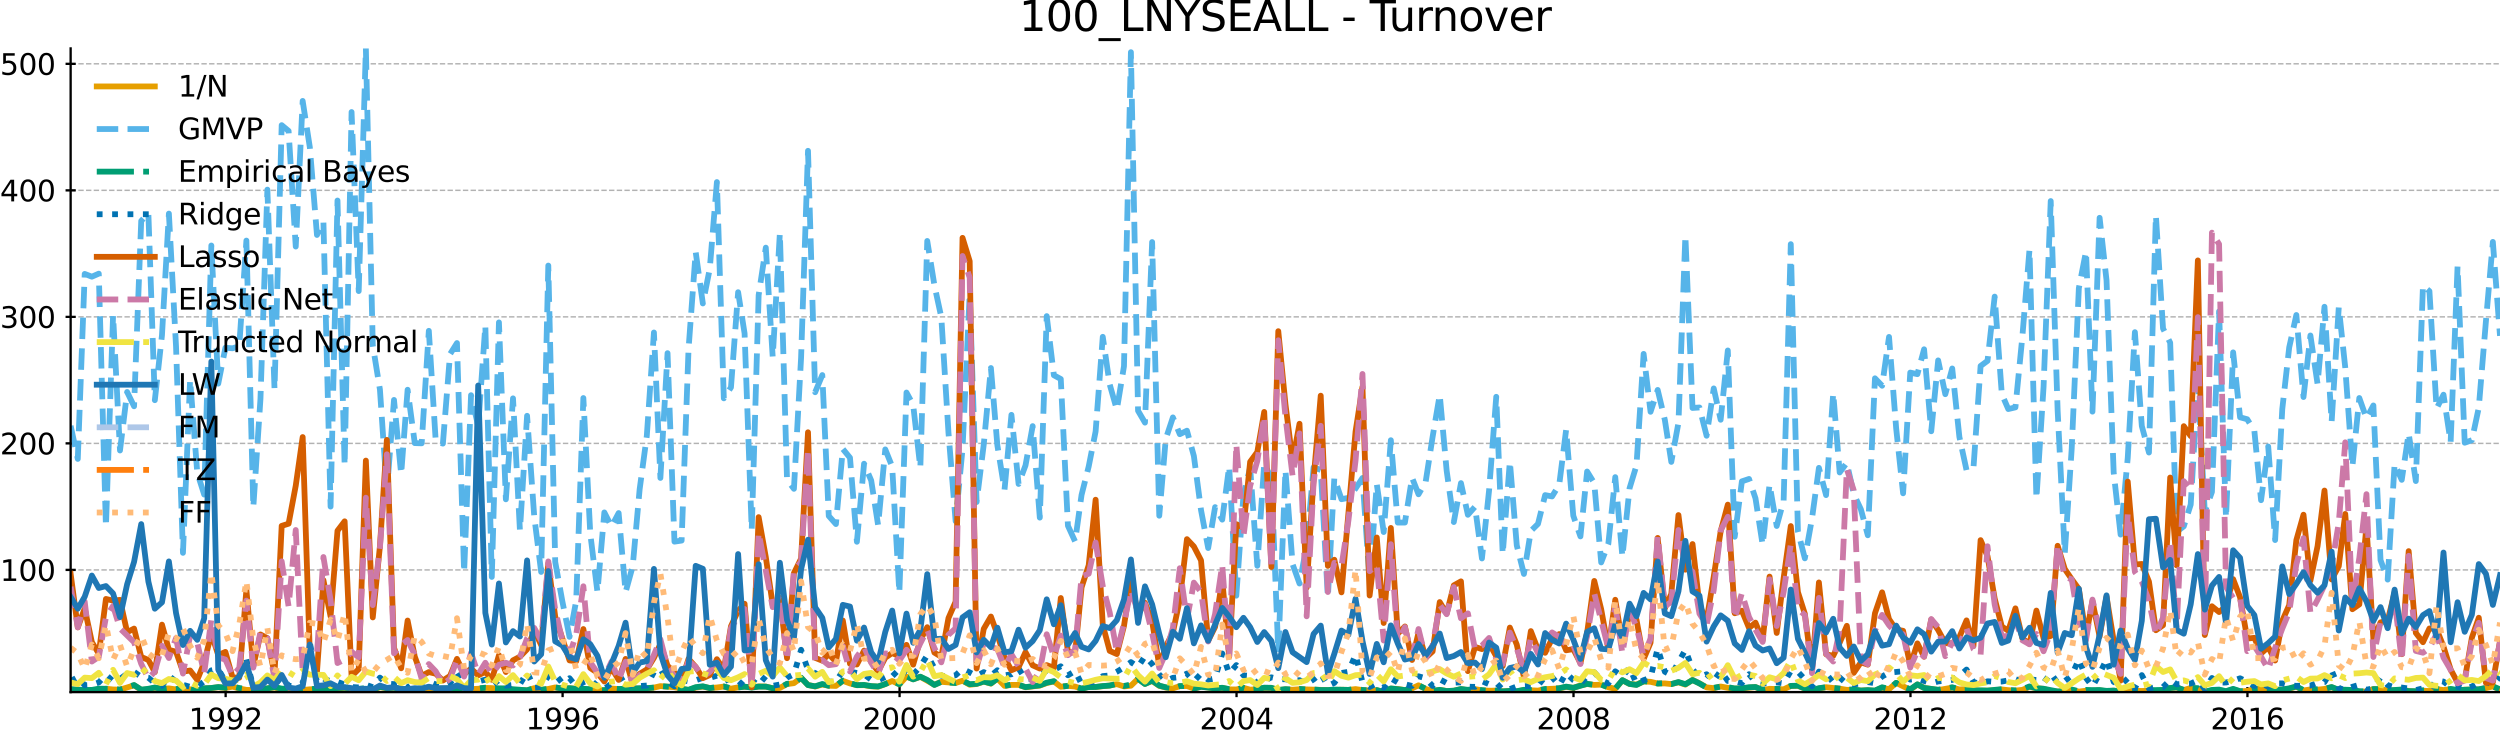 <?xml version="1.0" encoding="utf-8" standalone="no"?>
<!DOCTYPE svg PUBLIC "-//W3C//DTD SVG 1.1//EN"
  "http://www.w3.org/Graphics/SVG/1.1/DTD/svg11.dtd">
<svg xmlns:xlink="http://www.w3.org/1999/xlink" width="861.337pt" height="253.376pt" viewBox="0 0 861.337 253.376" xmlns="http://www.w3.org/2000/svg" version="1.1">
 <defs>
  <style type="text/css">*{stroke-linejoin: round; stroke-linecap: butt}</style>
 </defs>
 <g id="figure_1">
  <g id="patch_1">
   <path d="M 0 253.376 
L 861.337 253.376 
L 861.337 0 
L 0 0 
z
" style="fill: #ffffff"/>
  </g>
  <g id="axes_1">
   <g id="patch_2">
    <path d="M 24.337 238.447 
L 861.337 238.447 
L 861.337 16.688 
L 24.337 16.688 
z
" style="fill: #ffffff"/>
   </g>
   <g id="matplotlib.axis_1">
    <g id="xtick_1">
     <g id="line2d_1">
      <defs>
       <path id="md2c0e55537" d="M 0 1.75 
L 0 -1.75 
" style="stroke: #000000; stroke-width: 0.8"/>
      </defs>
      <g>
       <use xlink:href="#md2c0e55537" x="77.738" y="238.447" style="stroke: #000000; stroke-width: 0.8"/>
      </g>
     </g>
     <g id="text_1">
      <!-- 1992 -->
      <g transform="translate(65.013 251.296) scale(0.1 -0.1)">
       <defs>
        <path id="DejaVuSans-31" d="M 794 531 
L 1825 531 
L 1825 4091 
L 703 3866 
L 703 4441 
L 1819 4666 
L 2450 4666 
L 2450 531 
L 3481 531 
L 3481 0 
L 794 0 
L 794 531 
z
" transform="scale(0.016)"/>
        <path id="DejaVuSans-39" d="M 703 97 
L 703 672 
Q 941 559 1184 500 
Q 1428 441 1663 441 
Q 2288 441 2617 861 
Q 2947 1281 2994 2138 
Q 2813 1869 2534 1725 
Q 2256 1581 1919 1581 
Q 1219 1581 811 2004 
Q 403 2428 403 3163 
Q 403 3881 828 4315 
Q 1253 4750 1959 4750 
Q 2769 4750 3195 4129 
Q 3622 3509 3622 2328 
Q 3622 1225 3098 567 
Q 2575 -91 1691 -91 
Q 1453 -91 1209 -44 
Q 966 3 703 97 
z
M 1959 2075 
Q 2384 2075 2632 2365 
Q 2881 2656 2881 3163 
Q 2881 3666 2632 3958 
Q 2384 4250 1959 4250 
Q 1534 4250 1286 3958 
Q 1038 3666 1038 3163 
Q 1038 2656 1286 2365 
Q 1534 2075 1959 2075 
z
" transform="scale(0.016)"/>
        <path id="DejaVuSans-32" d="M 1228 531 
L 3431 531 
L 3431 0 
L 469 0 
L 469 531 
Q 828 903 1448 1529 
Q 2069 2156 2228 2338 
Q 2531 2678 2651 2914 
Q 2772 3150 2772 3378 
Q 2772 3750 2511 3984 
Q 2250 4219 1831 4219 
Q 1534 4219 1204 4116 
Q 875 4013 500 3803 
L 500 4441 
Q 881 4594 1212 4672 
Q 1544 4750 1819 4750 
Q 2544 4750 2975 4387 
Q 3406 4025 3406 3419 
Q 3406 3131 3298 2873 
Q 3191 2616 2906 2266 
Q 2828 2175 2409 1742 
Q 1991 1309 1228 531 
z
" transform="scale(0.016)"/>
       </defs>
       <use xlink:href="#DejaVuSans-31"/>
       <use xlink:href="#DejaVuSans-39" x="63.623"/>
       <use xlink:href="#DejaVuSans-39" x="127.246"/>
       <use xlink:href="#DejaVuSans-32" x="190.869"/>
      </g>
     </g>
    </g>
    <g id="xtick_2">
     <g id="line2d_2">
      <g>
       <use xlink:href="#md2c0e55537" x="193.835" y="238.447" style="stroke: #000000; stroke-width: 0.8"/>
      </g>
     </g>
     <g id="text_2">
      <!-- 1996 -->
      <g transform="translate(181.11 251.296) scale(0.1 -0.1)">
       <defs>
        <path id="DejaVuSans-36" d="M 2113 2584 
Q 1688 2584 1439 2293 
Q 1191 2003 1191 1497 
Q 1191 994 1439 701 
Q 1688 409 2113 409 
Q 2538 409 2786 701 
Q 3034 994 3034 1497 
Q 3034 2003 2786 2293 
Q 2538 2584 2113 2584 
z
M 3366 4563 
L 3366 3988 
Q 3128 4100 2886 4159 
Q 2644 4219 2406 4219 
Q 1781 4219 1451 3797 
Q 1122 3375 1075 2522 
Q 1259 2794 1537 2939 
Q 1816 3084 2150 3084 
Q 2853 3084 3261 2657 
Q 3669 2231 3669 1497 
Q 3669 778 3244 343 
Q 2819 -91 2113 -91 
Q 1303 -91 875 529 
Q 447 1150 447 2328 
Q 447 3434 972 4092 
Q 1497 4750 2381 4750 
Q 2619 4750 2861 4703 
Q 3103 4656 3366 4563 
z
" transform="scale(0.016)"/>
       </defs>
       <use xlink:href="#DejaVuSans-31"/>
       <use xlink:href="#DejaVuSans-39" x="63.623"/>
       <use xlink:href="#DejaVuSans-39" x="127.246"/>
       <use xlink:href="#DejaVuSans-36" x="190.869"/>
      </g>
     </g>
    </g>
    <g id="xtick_3">
     <g id="line2d_3">
      <g>
       <use xlink:href="#md2c0e55537" x="309.933" y="238.447" style="stroke: #000000; stroke-width: 0.8"/>
      </g>
     </g>
     <g id="text_3">
      <!-- 2000 -->
      <g transform="translate(297.208 251.296) scale(0.1 -0.1)">
       <defs>
        <path id="DejaVuSans-30" d="M 2034 4250 
Q 1547 4250 1301 3770 
Q 1056 3291 1056 2328 
Q 1056 1369 1301 889 
Q 1547 409 2034 409 
Q 2525 409 2770 889 
Q 3016 1369 3016 2328 
Q 3016 3291 2770 3770 
Q 2525 4250 2034 4250 
z
M 2034 4750 
Q 2819 4750 3233 4129 
Q 3647 3509 3647 2328 
Q 3647 1150 3233 529 
Q 2819 -91 2034 -91 
Q 1250 -91 836 529 
Q 422 1150 422 2328 
Q 422 3509 836 4129 
Q 1250 4750 2034 4750 
z
" transform="scale(0.016)"/>
       </defs>
       <use xlink:href="#DejaVuSans-32"/>
       <use xlink:href="#DejaVuSans-30" x="63.623"/>
       <use xlink:href="#DejaVuSans-30" x="127.246"/>
       <use xlink:href="#DejaVuSans-30" x="190.869"/>
      </g>
     </g>
    </g>
    <g id="xtick_4">
     <g id="line2d_4">
      <g>
       <use xlink:href="#md2c0e55537" x="426.031" y="238.447" style="stroke: #000000; stroke-width: 0.8"/>
      </g>
     </g>
     <g id="text_4">
      <!-- 2004 -->
      <g transform="translate(413.306 251.296) scale(0.1 -0.1)">
       <defs>
        <path id="DejaVuSans-34" d="M 2419 4116 
L 825 1625 
L 2419 1625 
L 2419 4116 
z
M 2253 4666 
L 3047 4666 
L 3047 1625 
L 3713 1625 
L 3713 1100 
L 3047 1100 
L 3047 0 
L 2419 0 
L 2419 1100 
L 313 1100 
L 313 1709 
L 2253 4666 
z
" transform="scale(0.016)"/>
       </defs>
       <use xlink:href="#DejaVuSans-32"/>
       <use xlink:href="#DejaVuSans-30" x="63.623"/>
       <use xlink:href="#DejaVuSans-30" x="127.246"/>
       <use xlink:href="#DejaVuSans-34" x="190.869"/>
      </g>
     </g>
    </g>
    <g id="xtick_5">
     <g id="line2d_5">
      <g>
       <use xlink:href="#md2c0e55537" x="542.128" y="238.447" style="stroke: #000000; stroke-width: 0.8"/>
      </g>
     </g>
     <g id="text_5">
      <!-- 2008 -->
      <g transform="translate(529.403 251.296) scale(0.1 -0.1)">
       <defs>
        <path id="DejaVuSans-38" d="M 2034 2216 
Q 1584 2216 1326 1975 
Q 1069 1734 1069 1313 
Q 1069 891 1326 650 
Q 1584 409 2034 409 
Q 2484 409 2743 651 
Q 3003 894 3003 1313 
Q 3003 1734 2745 1975 
Q 2488 2216 2034 2216 
z
M 1403 2484 
Q 997 2584 770 2862 
Q 544 3141 544 3541 
Q 544 4100 942 4425 
Q 1341 4750 2034 4750 
Q 2731 4750 3128 4425 
Q 3525 4100 3525 3541 
Q 3525 3141 3298 2862 
Q 3072 2584 2669 2484 
Q 3125 2378 3379 2068 
Q 3634 1759 3634 1313 
Q 3634 634 3220 271 
Q 2806 -91 2034 -91 
Q 1263 -91 848 271 
Q 434 634 434 1313 
Q 434 1759 690 2068 
Q 947 2378 1403 2484 
z
M 1172 3481 
Q 1172 3119 1398 2916 
Q 1625 2713 2034 2713 
Q 2441 2713 2670 2916 
Q 2900 3119 2900 3481 
Q 2900 3844 2670 4047 
Q 2441 4250 2034 4250 
Q 1625 4250 1398 4047 
Q 1172 3844 1172 3481 
z
" transform="scale(0.016)"/>
       </defs>
       <use xlink:href="#DejaVuSans-32"/>
       <use xlink:href="#DejaVuSans-30" x="63.623"/>
       <use xlink:href="#DejaVuSans-30" x="127.246"/>
       <use xlink:href="#DejaVuSans-38" x="190.869"/>
      </g>
     </g>
    </g>
    <g id="xtick_6">
     <g id="line2d_6">
      <g>
       <use xlink:href="#md2c0e55537" x="658.226" y="238.447" style="stroke: #000000; stroke-width: 0.8"/>
      </g>
     </g>
     <g id="text_6">
      <!-- 2012 -->
      <g transform="translate(645.501 251.296) scale(0.1 -0.1)">
       <use xlink:href="#DejaVuSans-32"/>
       <use xlink:href="#DejaVuSans-30" x="63.623"/>
       <use xlink:href="#DejaVuSans-31" x="127.246"/>
       <use xlink:href="#DejaVuSans-32" x="190.869"/>
      </g>
     </g>
    </g>
    <g id="xtick_7">
     <g id="line2d_7">
      <g>
       <use xlink:href="#md2c0e55537" x="774.324" y="238.447" style="stroke: #000000; stroke-width: 0.8"/>
      </g>
     </g>
     <g id="text_7">
      <!-- 2016 -->
      <g transform="translate(761.599 251.296) scale(0.1 -0.1)">
       <use xlink:href="#DejaVuSans-32"/>
       <use xlink:href="#DejaVuSans-30" x="63.623"/>
       <use xlink:href="#DejaVuSans-31" x="127.246"/>
       <use xlink:href="#DejaVuSans-36" x="190.869"/>
      </g>
     </g>
    </g>
   </g>
   <g id="matplotlib.axis_2">
    <g id="ytick_1">
     <g id="line2d_8">
      <path d="M 24.337 196.356 
L 861.337 196.356 
" clip-path="url(#pfea684be81)" style="fill: none; stroke-dasharray: 1.85,0.8; stroke-dashoffset: 0; stroke: #b2b2b2; stroke-width: 0.5"/>
     </g>
     <g id="line2d_9">
      <defs>
       <path id="m61e905396a" d="M 1.75 0 
L -1.75 -0 
" style="stroke: #000000; stroke-width: 0.8"/>
      </defs>
      <g>
       <use xlink:href="#m61e905396a" x="24.337" y="196.356" style="stroke: #000000; stroke-width: 0.8"/>
      </g>
     </g>
     <g id="text_8">
      <!-- 100 -->
      <g transform="translate(0 200.156) scale(0.1 -0.1)">
       <use xlink:href="#DejaVuSans-31"/>
       <use xlink:href="#DejaVuSans-30" x="63.623"/>
       <use xlink:href="#DejaVuSans-30" x="127.246"/>
      </g>
     </g>
    </g>
    <g id="ytick_2">
     <g id="line2d_10">
      <path d="M 24.337 152.764 
L 861.337 152.764 
" clip-path="url(#pfea684be81)" style="fill: none; stroke-dasharray: 1.85,0.8; stroke-dashoffset: 0; stroke: #b2b2b2; stroke-width: 0.5"/>
     </g>
     <g id="line2d_11">
      <g>
       <use xlink:href="#m61e905396a" x="24.337" y="152.764" style="stroke: #000000; stroke-width: 0.8"/>
      </g>
     </g>
     <g id="text_9">
      <!-- 200 -->
      <g transform="translate(0 156.563) scale(0.1 -0.1)">
       <use xlink:href="#DejaVuSans-32"/>
       <use xlink:href="#DejaVuSans-30" x="63.623"/>
       <use xlink:href="#DejaVuSans-30" x="127.246"/>
      </g>
     </g>
    </g>
    <g id="ytick_3">
     <g id="line2d_12">
      <path d="M 24.337 109.172 
L 861.337 109.172 
" clip-path="url(#pfea684be81)" style="fill: none; stroke-dasharray: 1.85,0.8; stroke-dashoffset: 0; stroke: #b2b2b2; stroke-width: 0.5"/>
     </g>
     <g id="line2d_13">
      <g>
       <use xlink:href="#m61e905396a" x="24.337" y="109.172" style="stroke: #000000; stroke-width: 0.8"/>
      </g>
     </g>
     <g id="text_10">
      <!-- 300 -->
      <g transform="translate(0 112.971) scale(0.1 -0.1)">
       <defs>
        <path id="DejaVuSans-33" d="M 2597 2516 
Q 3050 2419 3304 2112 
Q 3559 1806 3559 1356 
Q 3559 666 3084 287 
Q 2609 -91 1734 -91 
Q 1441 -91 1130 -33 
Q 819 25 488 141 
L 488 750 
Q 750 597 1062 519 
Q 1375 441 1716 441 
Q 2309 441 2620 675 
Q 2931 909 2931 1356 
Q 2931 1769 2642 2001 
Q 2353 2234 1838 2234 
L 1294 2234 
L 1294 2753 
L 1863 2753 
Q 2328 2753 2575 2939 
Q 2822 3125 2822 3475 
Q 2822 3834 2567 4026 
Q 2313 4219 1838 4219 
Q 1578 4219 1281 4162 
Q 984 4106 628 3988 
L 628 4550 
Q 988 4650 1302 4700 
Q 1616 4750 1894 4750 
Q 2613 4750 3031 4423 
Q 3450 4097 3450 3541 
Q 3450 3153 3228 2886 
Q 3006 2619 2597 2516 
z
" transform="scale(0.016)"/>
       </defs>
       <use xlink:href="#DejaVuSans-33"/>
       <use xlink:href="#DejaVuSans-30" x="63.623"/>
       <use xlink:href="#DejaVuSans-30" x="127.246"/>
      </g>
     </g>
    </g>
    <g id="ytick_4">
     <g id="line2d_14">
      <path d="M 24.337 65.58 
L 861.337 65.58 
" clip-path="url(#pfea684be81)" style="fill: none; stroke-dasharray: 1.85,0.8; stroke-dashoffset: 0; stroke: #b2b2b2; stroke-width: 0.5"/>
     </g>
     <g id="line2d_15">
      <g>
       <use xlink:href="#m61e905396a" x="24.337" y="65.58" style="stroke: #000000; stroke-width: 0.8"/>
      </g>
     </g>
     <g id="text_11">
      <!-- 400 -->
      <g transform="translate(0 69.379) scale(0.1 -0.1)">
       <use xlink:href="#DejaVuSans-34"/>
       <use xlink:href="#DejaVuSans-30" x="63.623"/>
       <use xlink:href="#DejaVuSans-30" x="127.246"/>
      </g>
     </g>
    </g>
    <g id="ytick_5">
     <g id="line2d_16">
      <path d="M 24.337 21.988 
L 861.337 21.988 
" clip-path="url(#pfea684be81)" style="fill: none; stroke-dasharray: 1.85,0.8; stroke-dashoffset: 0; stroke: #b2b2b2; stroke-width: 0.5"/>
     </g>
     <g id="line2d_17">
      <g>
       <use xlink:href="#m61e905396a" x="24.337" y="21.988" style="stroke: #000000; stroke-width: 0.8"/>
      </g>
     </g>
     <g id="text_12">
      <!-- 500 -->
      <g transform="translate(0 25.787) scale(0.1 -0.1)">
       <defs>
        <path id="DejaVuSans-35" d="M 691 4666 
L 3169 4666 
L 3169 4134 
L 1269 4134 
L 1269 2991 
Q 1406 3038 1543 3061 
Q 1681 3084 1819 3084 
Q 2600 3084 3056 2656 
Q 3513 2228 3513 1497 
Q 3513 744 3044 326 
Q 2575 -91 1722 -91 
Q 1428 -91 1123 -41 
Q 819 9 494 109 
L 494 744 
Q 775 591 1075 516 
Q 1375 441 1709 441 
Q 2250 441 2565 725 
Q 2881 1009 2881 1497 
Q 2881 1984 2565 2268 
Q 2250 2553 1709 2553 
Q 1456 2553 1204 2497 
Q 953 2441 691 2322 
L 691 4666 
z
" transform="scale(0.016)"/>
       </defs>
       <use xlink:href="#DejaVuSans-35"/>
       <use xlink:href="#DejaVuSans-30" x="63.623"/>
       <use xlink:href="#DejaVuSans-30" x="127.246"/>
      </g>
     </g>
    </g>
   </g>
   <g id="line2d_18">
    <path d="M 24.337 237.526 
L 29.185 237.939 
L 31.648 237.831 
L 36.496 237.29 
L 38.959 237.543 
L 41.343 237.61 
L 46.19 236.123 
L 48.654 237.68 
L 51.117 237.565 
L 53.342 236.922 
L 55.805 237.296 
L 58.189 237.173 
L 60.653 237.531 
L 63.037 236.994 
L 67.964 238.005 
L 70.347 237.194 
L 72.811 237.062 
L 75.195 236.79 
L 77.658 237.023 
L 80.122 236.568 
L 82.426 237.21 
L 84.889 237.685 
L 87.273 237.752 
L 89.737 237.654 
L 92.121 237.175 
L 94.584 236.871 
L 97.048 237.538 
L 104.279 237.751 
L 106.742 237.492 
L 109.206 237.505 
L 111.431 237.722 
L 118.741 236.974 
L 121.125 237.476 
L 123.589 237.596 
L 126.052 237.444 
L 128.436 237.696 
L 130.899 236.76 
L 133.283 237.114 
L 135.747 236.925 
L 138.21 237.425 
L 140.435 237.446 
L 142.899 237.743 
L 150.13 237.308 
L 155.057 237.22 
L 157.441 237.729 
L 159.904 237.37 
L 162.288 237.427 
L 164.751 237.302 
L 167.215 237.016 
L 169.44 237.069 
L 171.903 237.337 
L 174.287 237.242 
L 176.75 237.668 
L 179.134 237.665 
L 181.598 237.847 
L 184.061 237.09 
L 186.445 237.693 
L 188.909 237.374 
L 191.292 236.841 
L 193.756 237.266 
L 196.219 237.113 
L 198.524 237.327 
L 205.835 237.657 
L 208.218 237.831 
L 210.682 237.202 
L 213.145 237.402 
L 220.377 237.213 
L 222.84 237.204 
L 225.303 236.909 
L 227.528 236.393 
L 232.376 236.766 
L 237.223 237.744 
L 239.686 236.909 
L 242.15 236.568 
L 244.534 237.042 
L 246.997 236.868 
L 249.381 236.552 
L 251.844 237.268 
L 254.308 236.81 
L 256.533 236.623 
L 258.996 236.783 
L 261.38 236.502 
L 263.844 236.544 
L 266.228 237.13 
L 268.691 237.019 
L 271.154 235.687 
L 273.538 235.373 
L 276.002 233.545 
L 278.386 235.995 
L 280.849 236.518 
L 283.312 235.855 
L 285.537 236.253 
L 288.001 236.329 
L 290.385 234.563 
L 292.848 235.471 
L 295.232 236.07 
L 297.696 236.054 
L 300.159 236.454 
L 302.543 236.573 
L 305.006 235.696 
L 307.39 234.625 
L 309.854 235.788 
L 312.317 233.122 
L 314.621 234.027 
L 317.085 233.189 
L 321.932 235.91 
L 324.316 234.909 
L 329.243 235.328 
L 331.627 234.527 
L 334.09 235.915 
L 336.474 235.658 
L 338.938 234.821 
L 341.401 235.54 
L 343.626 233.799 
L 346.089 236.309 
L 348.473 235.971 
L 350.937 235.964 
L 353.321 236.786 
L 358.247 236.201 
L 360.631 235.348 
L 363.095 234.771 
L 365.479 236.617 
L 367.942 236.311 
L 370.406 236.54 
L 372.631 237.283 
L 375.094 236.621 
L 377.478 236.681 
L 382.325 236.175 
L 384.789 235.709 
L 387.252 236.496 
L 389.636 236.251 
L 392.099 233.861 
L 394.483 235.627 
L 396.947 234.613 
L 399.41 236.3 
L 401.635 236.879 
L 404.099 237.157 
L 406.482 236.417 
L 408.946 236.353 
L 411.33 237.228 
L 413.793 236.579 
L 418.641 237.138 
L 421.104 236.998 
L 423.488 237.509 
L 425.951 237.549 
L 428.415 236.976 
L 430.719 237.611 
L 433.183 237.461 
L 435.566 236.986 
L 438.03 237.043 
L 440.414 237.739 
L 442.877 237.529 
L 445.341 237.634 
L 447.725 237.453 
L 457.499 237.762 
L 462.187 237.639 
L 464.571 237.704 
L 467.034 237.413 
L 469.418 237.762 
L 471.882 237.868 
L 474.345 237.786 
L 476.729 238.389 
L 479.193 237.269 
L 481.576 237.382 
L 484.04 237.756 
L 486.503 237.161 
L 488.728 236.116 
L 491.192 237.364 
L 493.576 238.059 
L 496.039 237.686 
L 498.423 238.074 
L 500.886 237.989 
L 503.35 237.441 
L 505.734 237.812 
L 508.197 237.427 
L 510.581 237.835 
L 513.044 237.983 
L 515.508 237.934 
L 517.733 238.174 
L 520.196 238.064 
L 522.58 238.228 
L 525.044 237.738 
L 529.891 237.936 
L 532.354 237.425 
L 537.202 237.192 
L 539.586 236.68 
L 542.049 237.004 
L 544.512 236.159 
L 546.817 235.67 
L 549.28 235.981 
L 551.664 235.877 
L 554.128 236.784 
L 556.512 237.294 
L 558.975 234.364 
L 561.438 235.643 
L 563.822 235.864 
L 566.286 234.793 
L 568.67 234.911 
L 571.133 235.482 
L 573.596 235.462 
L 575.821 235.692 
L 578.285 235.09 
L 580.669 235.868 
L 583.132 234.241 
L 585.516 235.433 
L 587.979 236.826 
L 590.443 237.086 
L 592.827 236.526 
L 595.29 236.978 
L 597.674 237.253 
L 600.138 237.183 
L 604.826 236.723 
L 607.289 237.759 
L 609.673 237.314 
L 614.521 237.497 
L 616.984 236.344 
L 619.447 236.293 
L 621.831 237.218 
L 624.295 237.87 
L 626.679 237.228 
L 629.142 236.766 
L 633.831 237.271 
L 636.294 237.673 
L 638.678 237.635 
L 641.141 237.915 
L 643.525 237.811 
L 645.989 238.012 
L 648.452 236.943 
L 650.836 237.457 
L 653.299 235.275 
L 658.147 237.655 
L 660.61 235.831 
L 662.915 236.981 
L 667.762 237.761 
L 672.609 236.908 
L 675.073 237.539 
L 677.536 237.392 
L 679.92 237.898 
L 684.767 237.948 
L 687.231 237.837 
L 689.694 237.535 
L 691.919 237.786 
L 694.383 237.93 
L 696.766 237.679 
L 699.23 236.697 
L 701.614 237.1 
L 704.077 237.335 
L 706.541 238.073 
L 708.925 238.282 
L 711.388 238.191 
L 713.772 237.683 
L 716.235 238.28 
L 718.699 237.971 
L 720.924 237.98 
L 723.387 237.847 
L 725.771 238.156 
L 728.234 237.957 
L 730.618 238.274 
L 733.082 237.859 
L 737.929 238.074 
L 740.392 237.884 
L 742.776 238.078 
L 745.24 237.78 
L 747.703 237.037 
L 749.928 236.862 
L 752.392 237.74 
L 754.776 237.016 
L 757.239 237.275 
L 759.623 238.385 
L 762.086 237.863 
L 764.55 237.77 
L 766.934 238.211 
L 769.397 237.537 
L 771.781 238.201 
L 774.244 238.049 
L 776.708 237.373 
L 779.012 237.254 
L 783.86 237.679 
L 786.323 237.596 
L 788.707 237.313 
L 791.17 236.581 
L 793.634 237.903 
L 796.018 237.52 
L 798.481 237.617 
L 800.865 237.357 
L 803.328 236.773 
L 805.792 237.811 
L 808.017 237.731 
L 810.48 237.823 
L 812.864 238.31 
L 815.328 238.26 
L 817.711 237.386 
L 820.175 237.451 
L 822.638 237.882 
L 825.022 237.838 
L 827.486 237.619 
L 829.87 238.052 
L 832.333 238.306 
L 834.796 237.986 
L 837.021 238.077 
L 839.485 237.433 
L 841.869 237.746 
L 844.332 237.446 
L 846.716 237.93 
L 849.179 237.622 
L 854.027 237.569 
L 856.49 237.08 
L 858.874 236.485 
L 861.337 237.661 
L 861.337 237.661 
" clip-path="url(#pfea684be81)" style="fill: none; stroke: #e69f00; stroke-width: 2; stroke-linecap: square"/>
   </g>
   <g id="line2d_19">
    <path d="M 24.337 146.698 
L 26.801 158.11 
L 29.185 94.376 
L 31.648 95.329 
L 34.032 94.284 
L 36.496 181.503 
L 38.959 108.568 
L 41.343 155.207 
L 43.806 135.047 
L 46.19 139.975 
L 48.654 76.119 
L 51.117 73.436 
L 53.342 137.878 
L 55.805 115.483 
L 58.189 73.595 
L 60.653 119.421 
L 63.037 190.475 
L 65.5 130.834 
L 67.964 162.883 
L 70.347 170.396 
L 72.811 84.588 
L 75.195 132.176 
L 77.658 119.815 
L 80.122 119.999 
L 82.426 119.285 
L 84.889 82.891 
L 87.273 174.786 
L 89.737 137.42 
L 92.121 65.334 
L 94.584 134.121 
L 97.048 43.124 
L 99.431 45.109 
L 101.895 84.947 
L 104.279 34.773 
L 106.742 50.707 
L 109.206 80.949 
L 111.431 76.466 
L 113.894 174.534 
L 116.278 69.088 
L 118.741 160.376 
L 121.125 38.604 
L 123.589 100.285 
L 126.052 16.688 
L 128.436 118.947 
L 130.899 134.217 
L 133.283 169.293 
L 135.747 137.792 
L 138.21 163.372 
L 140.435 134.282 
L 142.899 152.662 
L 145.283 152.739 
L 147.746 113.984 
L 150.13 152.088 
L 152.593 152.833 
L 155.057 122.016 
L 157.441 118.196 
L 159.904 197.235 
L 162.288 136.159 
L 164.751 146.771 
L 167.215 112.165 
L 169.44 198.765 
L 171.903 111.078 
L 174.287 172.031 
L 176.75 137.25 
L 179.134 182.75 
L 181.598 143.259 
L 184.061 177.928 
L 186.445 197.051 
L 188.909 91.502 
L 191.292 193.606 
L 193.756 207.211 
L 196.219 219.419 
L 198.524 206.935 
L 200.987 137.141 
L 203.371 183.886 
L 205.835 203.939 
L 208.218 176.551 
L 210.682 181.408 
L 213.145 176.768 
L 215.529 204.038 
L 217.993 195.065 
L 220.377 168.591 
L 222.84 150.236 
L 225.303 114.56 
L 227.528 164.665 
L 229.992 121.677 
L 232.376 186.615 
L 234.839 186.247 
L 237.223 120.289 
L 239.686 86.819 
L 242.15 104.548 
L 244.534 92.629 
L 246.997 62.729 
L 249.381 137.238 
L 251.844 133.468 
L 254.308 100.675 
L 256.533 114.862 
L 258.996 182.601 
L 261.38 101.703 
L 263.844 85.325 
L 266.228 123.057 
L 268.691 80.286 
L 271.154 165.275 
L 273.538 168.417 
L 276.002 123.227 
L 278.386 51.961 
L 280.849 135.136 
L 283.312 129.222 
L 285.537 177.766 
L 288.001 180.559 
L 290.385 154.683 
L 292.848 157.702 
L 295.232 186.656 
L 297.696 159.769 
L 300.159 165.531 
L 302.543 180.972 
L 305.006 154.835 
L 307.39 160.77 
L 309.854 204.246 
L 312.317 135.244 
L 314.621 139.511 
L 317.085 161.127 
L 319.469 83.021 
L 321.932 98.258 
L 324.316 109.323 
L 326.78 149.044 
L 329.243 179.551 
L 331.627 154.605 
L 334.09 101.316 
L 336.474 172.969 
L 338.938 153.149 
L 341.401 126.798 
L 343.626 153.425 
L 346.089 168.767 
L 348.473 142.931 
L 350.937 166.735 
L 353.321 160.36 
L 355.784 146.813 
L 358.247 178.338 
L 360.631 108.916 
L 363.095 129.29 
L 365.479 130.584 
L 367.942 181.145 
L 370.406 186.555 
L 372.631 170.521 
L 375.094 160.725 
L 377.478 148.634 
L 379.941 116.047 
L 382.325 132.418 
L 384.789 141.144 
L 387.252 126.171 
L 389.636 17.982 
L 392.099 141.527 
L 394.483 145.611 
L 396.947 83.397 
L 399.41 177.685 
L 401.635 151.263 
L 404.099 143.809 
L 406.482 149.596 
L 408.946 148.387 
L 411.33 157.107 
L 413.793 175.742 
L 416.257 188.816 
L 418.641 174.722 
L 421.104 179.034 
L 423.488 160.695 
L 425.951 205.231 
L 428.415 170.569 
L 430.719 161.169 
L 433.183 194.925 
L 435.566 159.771 
L 438.03 164.732 
L 440.414 224.692 
L 442.877 161.993 
L 445.341 194.396 
L 447.725 201.044 
L 450.188 187.987 
L 452.572 161.036 
L 455.035 161.895 
L 457.499 205.736 
L 459.724 164.669 
L 462.187 171.995 
L 464.571 171.525 
L 467.034 168.32 
L 469.418 164.686 
L 471.882 200.138 
L 474.345 166.789 
L 476.729 183.304 
L 479.193 151.67 
L 481.576 180.047 
L 484.04 180.034 
L 486.503 164.574 
L 488.728 170.298 
L 491.192 166.012 
L 493.576 150.562 
L 496.039 135.993 
L 498.423 162.175 
L 500.886 179.863 
L 503.35 166.447 
L 505.734 177.366 
L 508.197 174.586 
L 510.581 192.41 
L 513.044 168.894 
L 515.508 136.717 
L 517.733 190.954 
L 520.196 158.965 
L 522.58 187.909 
L 525.044 197.746 
L 527.428 182.932 
L 529.891 180.505 
L 532.354 170.586 
L 534.738 171.042 
L 537.202 167.044 
L 539.586 148.079 
L 542.049 177.664 
L 544.512 184.811 
L 546.817 162.458 
L 549.28 166.47 
L 551.664 193.772 
L 554.128 187.362 
L 556.512 164.389 
L 558.975 191.812 
L 561.438 168.208 
L 563.822 160.38 
L 566.286 121.931 
L 568.67 141.879 
L 571.133 134.348 
L 573.596 144.681 
L 575.821 159.14 
L 578.285 145.658 
L 580.669 81.178 
L 583.132 140.554 
L 585.516 140.391 
L 587.979 150.132 
L 590.443 133.825 
L 592.827 144.617 
L 595.29 120.749 
L 597.674 184.928 
L 600.138 165.844 
L 602.601 165.013 
L 604.826 171.681 
L 607.289 187.692 
L 609.673 166.921 
L 612.137 181.222 
L 614.521 172.544 
L 616.984 84.125 
L 619.447 183.107 
L 621.831 192.369 
L 624.295 178.653 
L 626.679 161.197 
L 629.142 170.58 
L 631.606 135.46 
L 633.831 162.779 
L 636.294 159.464 
L 638.678 170.212 
L 641.141 175.482 
L 643.525 184.418 
L 645.989 130.34 
L 648.452 132.905 
L 650.836 116.084 
L 653.299 147.612 
L 655.683 169.958 
L 658.147 128.367 
L 660.61 128.912 
L 662.915 120.339 
L 665.378 148.586 
L 667.762 124.168 
L 670.225 135.816 
L 672.609 126.953 
L 675.073 150.538 
L 677.536 161.977 
L 679.92 161.285 
L 682.383 126.092 
L 684.767 124.333 
L 687.231 102.193 
L 689.694 135.789 
L 691.919 140.932 
L 694.383 140.353 
L 696.766 116.071 
L 699.23 86.014 
L 701.614 171.824 
L 704.077 133.304 
L 706.541 69.273 
L 708.925 141.34 
L 711.388 190.63 
L 713.772 154.607 
L 716.235 99.288 
L 718.699 86.637 
L 720.924 141.82 
L 723.387 75.046 
L 725.771 96.585 
L 728.234 162.735 
L 730.618 184.182 
L 733.082 157.742 
L 735.545 114.446 
L 737.929 146.787 
L 740.392 155.915 
L 742.776 74.252 
L 745.24 113.189 
L 747.703 118.077 
L 749.928 183.226 
L 752.392 181.345 
L 754.776 173.836 
L 757.239 131.554 
L 759.623 176.331 
L 762.086 169.5 
L 764.55 107.283 
L 766.934 178.436 
L 769.397 121.405 
L 771.781 143.77 
L 774.244 144.44 
L 776.708 148.438 
L 779.012 172.336 
L 781.476 153.835 
L 783.86 186.066 
L 786.323 140.941 
L 788.707 119.706 
L 791.17 108.529 
L 793.634 136.792 
L 796.018 115.583 
L 798.481 132.308 
L 800.865 105.693 
L 803.328 145.305 
L 805.792 105.829 
L 808.017 126.628 
L 810.48 160.766 
L 812.864 137.132 
L 815.328 144.115 
L 817.711 139.696 
L 820.175 192.966 
L 822.638 199.691 
L 825.022 159.83 
L 827.486 165.321 
L 829.87 149.315 
L 832.333 165.741 
L 834.796 98.412 
L 837.021 100.308 
L 839.485 140.785 
L 841.869 135.988 
L 844.332 152.358 
L 846.716 91.754 
L 849.179 152.53 
L 851.643 151.673 
L 854.027 140.431 
L 856.49 110.61 
L 858.874 83.344 
L 861.337 115.722 
L 861.337 115.722 
" clip-path="url(#pfea684be81)" style="fill: none; stroke-dasharray: 7.4,3.2; stroke-dashoffset: 0; stroke: #56b4e9; stroke-width: 2"/>
   </g>
   <g id="line2d_20">
    <path d="M 24.337 237.461 
L 29.185 237.722 
L 31.648 237.701 
L 34.032 237.269 
L 38.959 237.344 
L 41.343 237.596 
L 46.19 236.02 
L 48.654 237.607 
L 51.117 237.307 
L 53.342 236.875 
L 55.805 237.43 
L 58.189 237.115 
L 60.653 237.42 
L 63.037 236.998 
L 65.5 237.442 
L 67.964 238.038 
L 70.347 237.15 
L 72.811 237.03 
L 75.195 236.712 
L 77.658 236.91 
L 80.122 236.49 
L 82.426 237.056 
L 87.273 237.676 
L 89.737 237.598 
L 94.584 236.722 
L 97.048 237.25 
L 99.431 237.283 
L 101.895 237.643 
L 104.279 237.276 
L 106.742 237.475 
L 109.206 237.258 
L 111.431 237.435 
L 113.894 237.412 
L 116.278 237.052 
L 118.741 236.925 
L 123.589 237.376 
L 126.052 237.058 
L 128.436 237.617 
L 130.899 236.651 
L 133.283 237.056 
L 135.747 236.907 
L 138.21 237.448 
L 140.435 237.447 
L 142.899 237.582 
L 145.283 237.469 
L 147.746 237.174 
L 150.13 237.336 
L 155.057 237.179 
L 157.441 237.688 
L 159.904 237.416 
L 162.288 237.441 
L 167.215 236.932 
L 171.903 237.16 
L 174.287 237.209 
L 176.75 237.476 
L 181.598 237.843 
L 184.061 237.093 
L 186.445 237.656 
L 188.909 237.301 
L 191.292 236.821 
L 193.756 237.247 
L 196.219 237.108 
L 198.524 237.341 
L 200.987 237.303 
L 208.218 237.821 
L 210.682 237.176 
L 213.145 237.385 
L 220.377 237.121 
L 222.84 237.092 
L 225.303 236.877 
L 227.528 236.388 
L 232.376 236.757 
L 234.839 237.364 
L 237.223 237.654 
L 239.686 236.76 
L 242.15 236.455 
L 244.534 237.069 
L 246.997 236.715 
L 249.381 236.5 
L 251.844 237.164 
L 256.533 236.574 
L 258.996 236.896 
L 261.38 236.568 
L 263.844 236.57 
L 266.228 237.129 
L 268.691 236.969 
L 271.154 235.592 
L 273.538 235.323 
L 276.002 233.502 
L 278.386 236.037 
L 280.849 236.465 
L 283.312 235.66 
L 285.537 236.291 
L 288.001 236.331 
L 290.385 234.483 
L 292.848 235.386 
L 295.232 236.065 
L 297.696 235.99 
L 300.159 236.385 
L 302.543 236.511 
L 305.006 235.687 
L 307.39 234.536 
L 309.854 235.742 
L 312.317 233.04 
L 314.621 234.063 
L 317.085 233.139 
L 319.469 234.259 
L 321.932 235.992 
L 324.316 234.905 
L 329.243 235.335 
L 331.627 234.489 
L 334.09 235.721 
L 336.474 235.595 
L 338.938 234.81 
L 341.401 235.456 
L 343.626 233.82 
L 346.089 236.346 
L 348.473 235.845 
L 350.937 235.939 
L 353.321 236.735 
L 358.247 236.123 
L 360.631 235.203 
L 363.095 234.695 
L 365.479 236.598 
L 367.942 236.297 
L 370.406 236.508 
L 372.631 237.267 
L 375.094 236.725 
L 377.478 236.684 
L 379.941 236.372 
L 382.325 236.214 
L 384.789 235.597 
L 387.252 236.341 
L 389.636 235.832 
L 392.099 233.886 
L 394.483 235.65 
L 396.947 234.487 
L 399.41 236.221 
L 401.635 236.8 
L 404.099 237.118 
L 406.482 236.358 
L 408.946 236.373 
L 411.33 237.244 
L 413.793 236.626 
L 418.641 237.16 
L 421.104 236.959 
L 423.488 237.422 
L 425.951 237.53 
L 428.415 236.977 
L 430.719 237.582 
L 433.183 237.403 
L 435.566 236.925 
L 438.03 236.973 
L 440.414 237.73 
L 442.877 237.429 
L 445.341 237.585 
L 447.725 237.349 
L 450.188 237.536 
L 452.572 237.546 
L 455.035 237.742 
L 457.499 237.745 
L 459.724 237.589 
L 464.571 237.693 
L 467.034 237.312 
L 469.418 237.725 
L 471.882 237.855 
L 474.345 237.75 
L 476.729 238.447 
L 479.193 237.191 
L 484.04 237.755 
L 486.503 237.145 
L 488.728 236.096 
L 491.192 237.302 
L 493.576 238.048 
L 496.039 237.68 
L 498.423 238.092 
L 500.886 237.964 
L 503.35 237.393 
L 505.734 237.667 
L 508.197 237.37 
L 510.581 237.805 
L 513.044 237.985 
L 515.508 237.944 
L 517.733 238.215 
L 520.196 238.041 
L 522.58 238.149 
L 525.044 237.658 
L 529.891 237.853 
L 532.354 237.388 
L 537.202 237.111 
L 539.586 236.564 
L 542.049 236.974 
L 546.817 235.6 
L 549.28 235.983 
L 551.664 235.862 
L 554.128 236.825 
L 556.512 237.289 
L 558.975 234.342 
L 561.438 235.643 
L 563.822 235.988 
L 566.286 234.727 
L 568.67 234.853 
L 571.133 235.508 
L 573.596 235.371 
L 575.821 235.697 
L 578.285 234.988 
L 580.669 235.734 
L 583.132 234.31 
L 585.516 235.463 
L 587.979 236.895 
L 590.443 236.978 
L 592.827 236.557 
L 595.29 236.745 
L 597.674 237.203 
L 600.138 237.14 
L 602.601 236.772 
L 604.826 236.703 
L 607.289 237.749 
L 609.673 237.339 
L 614.521 237.365 
L 616.984 236.319 
L 619.447 236.236 
L 621.831 237.22 
L 624.295 237.756 
L 626.679 237.1 
L 629.142 236.765 
L 633.831 237.245 
L 636.294 237.638 
L 638.678 237.553 
L 641.141 237.926 
L 643.525 237.773 
L 645.989 237.929 
L 648.452 236.797 
L 650.836 237.35 
L 653.299 235.267 
L 655.683 236.453 
L 658.147 237.493 
L 660.61 235.781 
L 662.915 237.038 
L 667.762 237.637 
L 672.609 236.802 
L 675.073 237.443 
L 677.536 237.392 
L 679.92 237.817 
L 684.767 237.93 
L 689.694 237.439 
L 691.919 237.716 
L 694.383 237.885 
L 696.766 237.48 
L 699.23 236.496 
L 701.614 237.129 
L 704.077 237.295 
L 708.925 238.232 
L 711.388 238.149 
L 713.772 237.566 
L 716.235 238.168 
L 718.699 237.701 
L 720.924 237.775 
L 723.387 237.737 
L 725.771 238.029 
L 728.234 237.934 
L 730.618 238.211 
L 733.082 237.816 
L 735.545 237.832 
L 737.929 237.979 
L 740.392 237.808 
L 745.24 237.705 
L 747.703 237.044 
L 749.928 236.817 
L 752.392 237.694 
L 754.776 236.986 
L 757.239 237.113 
L 759.623 238.315 
L 762.086 237.711 
L 764.55 237.591 
L 766.934 238.134 
L 769.397 237.34 
L 771.781 238.14 
L 774.244 238.079 
L 776.708 237.391 
L 779.012 237.238 
L 783.86 237.718 
L 786.323 237.551 
L 788.707 237.159 
L 791.17 236.501 
L 793.634 237.789 
L 796.018 237.506 
L 798.481 237.49 
L 800.865 237.343 
L 803.328 236.712 
L 805.792 237.687 
L 808.017 237.63 
L 810.48 237.731 
L 812.864 238.158 
L 815.328 238.212 
L 817.711 237.415 
L 820.175 237.413 
L 822.638 237.88 
L 827.486 237.564 
L 829.87 238.142 
L 832.333 238.128 
L 834.796 237.83 
L 837.021 237.885 
L 839.485 237.385 
L 841.869 237.746 
L 844.332 237.357 
L 846.716 237.755 
L 851.643 237.547 
L 854.027 237.489 
L 858.874 236.502 
L 861.337 237.494 
L 861.337 237.494 
" clip-path="url(#pfea684be81)" style="fill: none; stroke-dasharray: 12.8,3.2,2,3.2; stroke-dashoffset: 0; stroke: #009e73; stroke-width: 2"/>
   </g>
   <g id="line2d_21">
    <path d="M 24.337 234.644 
L 26.801 233.336 
L 29.185 236.087 
L 31.648 235.956 
L 34.032 235.14 
L 36.496 232.475 
L 38.959 234.677 
L 41.343 233.906 
L 43.806 232.13 
L 46.19 231.471 
L 48.654 233.196 
L 51.117 233.494 
L 53.342 235.379 
L 55.805 236.321 
L 58.189 232.845 
L 60.653 234.854 
L 63.037 235.923 
L 65.5 236.643 
L 67.964 236.515 
L 70.347 234.758 
L 72.811 230.967 
L 75.195 230.51 
L 77.658 234.812 
L 80.122 235.368 
L 82.426 232.658 
L 84.889 227.145 
L 87.273 236.85 
L 89.737 236.252 
L 92.121 233.226 
L 94.584 235.982 
L 97.048 233.227 
L 99.431 236.254 
L 101.895 236.435 
L 104.279 235.53 
L 106.742 221.341 
L 109.206 235.137 
L 111.431 233.839 
L 113.894 234.719 
L 116.278 234.928 
L 121.125 236.698 
L 123.589 236.855 
L 126.052 235.908 
L 128.436 236.765 
L 130.899 233.471 
L 133.283 235.502 
L 135.747 235.716 
L 138.21 235.32 
L 140.435 236.877 
L 142.899 234.954 
L 145.283 235.172 
L 147.746 234.835 
L 150.13 235.801 
L 152.593 236.506 
L 155.057 235.429 
L 157.441 231.86 
L 159.904 235.725 
L 162.288 236.084 
L 164.751 234.807 
L 167.215 234.17 
L 169.44 236.156 
L 171.903 234.292 
L 174.287 236.247 
L 179.134 235.707 
L 181.598 231.63 
L 184.061 236.954 
L 186.445 236.784 
L 188.909 232.914 
L 191.292 232.281 
L 193.756 235.386 
L 196.219 233.666 
L 198.524 236.524 
L 200.987 235.072 
L 203.371 234.142 
L 205.835 236.378 
L 208.218 237.408 
L 210.682 235.42 
L 213.145 234.304 
L 215.529 232.851 
L 217.993 237.093 
L 220.377 236.367 
L 222.84 236.193 
L 225.303 231.525 
L 227.528 230.35 
L 229.992 234.924 
L 232.376 236.473 
L 234.839 234.273 
L 237.223 234.748 
L 239.686 234.394 
L 242.15 233.53 
L 244.534 233.552 
L 246.997 232.804 
L 249.381 234.787 
L 251.844 233.633 
L 254.308 234.465 
L 256.533 236.564 
L 258.996 235.576 
L 261.38 232.367 
L 266.228 236.294 
L 268.691 235.833 
L 271.154 233.469 
L 273.538 232.324 
L 276.002 223.872 
L 278.386 230.877 
L 280.849 231.898 
L 283.312 233.158 
L 285.537 234.851 
L 288.001 234.84 
L 290.385 231.167 
L 292.848 231.39 
L 297.696 232.355 
L 300.159 234.192 
L 302.543 234.412 
L 305.006 233.251 
L 307.39 231.379 
L 309.854 233.837 
L 312.317 230.557 
L 314.621 232.451 
L 317.085 229.648 
L 319.469 225.738 
L 321.932 230.18 
L 324.316 232.815 
L 326.78 233.147 
L 329.243 232.638 
L 331.627 230.489 
L 334.09 231.658 
L 336.474 232.951 
L 338.938 231.571 
L 341.401 232.794 
L 343.626 230.921 
L 346.089 232.68 
L 348.473 232.315 
L 350.937 230.29 
L 353.321 234.041 
L 355.784 233.923 
L 358.247 232.839 
L 360.631 230.996 
L 363.095 230.815 
L 365.479 229.569 
L 367.942 232.655 
L 370.406 231.203 
L 372.631 235.657 
L 375.094 235.109 
L 377.478 234.939 
L 379.941 232.946 
L 382.325 232.713 
L 384.789 231.441 
L 387.252 229.936 
L 389.636 228.121 
L 392.099 229.777 
L 394.483 226.058 
L 396.947 228.795 
L 399.41 232.422 
L 401.635 234.613 
L 404.099 233.538 
L 406.482 233.302 
L 408.946 232.062 
L 411.33 234.727 
L 413.793 232.116 
L 416.257 234.217 
L 418.641 233.712 
L 421.104 225.143 
L 423.488 232.059 
L 425.951 229.151 
L 428.415 232.699 
L 430.719 232.853 
L 433.183 235.498 
L 435.566 234.594 
L 438.03 233.363 
L 440.414 233.965 
L 442.877 234.032 
L 445.341 234.513 
L 447.725 234.344 
L 450.188 235.622 
L 452.572 234.076 
L 455.035 232.014 
L 457.499 236.331 
L 459.724 235.275 
L 462.187 231.864 
L 464.571 231.464 
L 467.034 225.543 
L 469.418 235.01 
L 471.882 236.697 
L 474.345 235.417 
L 476.729 236.922 
L 479.193 233.705 
L 481.576 235.134 
L 486.503 236.333 
L 488.728 232.999 
L 491.192 233.704 
L 493.576 236.338 
L 496.039 234.052 
L 498.423 235.31 
L 503.35 235.094 
L 505.734 236.604 
L 508.197 236.652 
L 510.581 234.69 
L 513.044 235.748 
L 515.508 235.264 
L 517.733 237.654 
L 520.196 237.413 
L 522.58 236.513 
L 529.891 236.214 
L 532.354 233.072 
L 534.738 233.31 
L 537.202 236.154 
L 539.586 231.886 
L 542.049 234.283 
L 544.512 235.702 
L 546.817 232.973 
L 549.28 231.651 
L 551.664 234.284 
L 554.128 235.482 
L 556.512 231.291 
L 558.975 233.127 
L 561.438 230.012 
L 563.822 235.585 
L 566.286 234.346 
L 568.67 233.53 
L 571.133 223.374 
L 573.596 231.441 
L 575.821 232.631 
L 580.669 223.857 
L 583.132 230.619 
L 585.516 233.356 
L 587.979 232.306 
L 590.443 234.568 
L 592.827 231.164 
L 595.29 234.62 
L 597.674 234.702 
L 600.138 235.358 
L 602.601 232.291 
L 604.826 235.014 
L 607.289 235.531 
L 609.673 235.248 
L 612.137 235.108 
L 614.521 235.427 
L 616.984 231.218 
L 619.447 231.459 
L 621.831 234.054 
L 624.295 236.437 
L 626.679 231.386 
L 629.142 232.121 
L 631.606 235.145 
L 633.831 233.413 
L 636.294 235.649 
L 638.678 235.75 
L 641.141 235.531 
L 643.525 235.001 
L 645.989 235.405 
L 648.452 233.086 
L 650.836 231.754 
L 655.683 231.275 
L 658.147 234.15 
L 660.61 233.829 
L 665.378 235.448 
L 667.762 234.775 
L 672.609 234.264 
L 675.073 232.873 
L 677.536 230.69 
L 679.92 234.958 
L 682.383 235.714 
L 684.767 234.723 
L 687.231 234.902 
L 689.694 234.811 
L 694.383 233.974 
L 696.766 234.873 
L 699.23 234.103 
L 701.614 234.268 
L 704.077 235.352 
L 706.541 231.896 
L 708.925 235.319 
L 711.388 234.65 
L 713.772 232.755 
L 716.235 227.104 
L 718.699 233.59 
L 720.924 236.555 
L 723.387 232.124 
L 725.771 227.147 
L 728.234 234.941 
L 730.618 236.034 
L 733.082 233.75 
L 735.545 237.029 
L 737.929 232.602 
L 740.392 237.241 
L 742.776 236.682 
L 745.24 236.71 
L 747.703 234.216 
L 749.928 235.762 
L 752.392 235.565 
L 754.776 235.516 
L 757.239 234.377 
L 759.623 237.441 
L 762.086 233.59 
L 764.55 235.205 
L 766.934 235.146 
L 769.397 234.569 
L 771.781 233.696 
L 774.244 234.916 
L 776.708 236.362 
L 779.012 235.35 
L 781.476 236.62 
L 783.86 235.446 
L 786.323 235.443 
L 788.707 236.165 
L 791.17 236.288 
L 796.018 236.225 
L 798.481 235.221 
L 800.865 235.019 
L 803.328 231.009 
L 805.792 237.031 
L 808.017 237.762 
L 810.48 236.626 
L 812.864 235.929 
L 815.328 237.628 
L 817.711 237.163 
L 820.175 233.381 
L 822.638 236.047 
L 825.022 236.815 
L 827.486 236.885 
L 829.87 237.218 
L 832.333 237.758 
L 834.796 237.149 
L 837.021 237.526 
L 839.485 234.355 
L 841.869 234.828 
L 844.332 236.773 
L 846.716 236.564 
L 849.179 237.489 
L 851.643 236.521 
L 854.027 235.178 
L 856.49 235.033 
L 858.874 235.805 
L 861.337 233.168 
L 861.337 233.168 
" clip-path="url(#pfea684be81)" style="fill: none; stroke-dasharray: 2,3.3; stroke-dashoffset: 0; stroke: #0072b2; stroke-width: 2"/>
   </g>
   <g id="line2d_22">
    <path d="M 24.337 197.708 
L 26.801 216.14 
L 29.185 209.641 
L 31.648 221.231 
L 34.032 225.201 
L 36.496 206.363 
L 38.959 206.933 
L 41.343 206.679 
L 43.806 217.825 
L 46.19 216.572 
L 48.654 226.343 
L 51.117 227.38 
L 53.342 231.578 
L 55.805 215.213 
L 58.189 223.902 
L 60.653 224.545 
L 63.037 231.406 
L 65.5 231.01 
L 67.964 234.243 
L 70.347 228.313 
L 72.811 218.234 
L 75.195 225.714 
L 77.658 224.603 
L 80.122 233.407 
L 82.426 233.492 
L 84.889 203.213 
L 87.273 229.452 
L 89.737 218.595 
L 92.121 219.875 
L 94.584 232.223 
L 97.048 181.185 
L 99.431 180.432 
L 101.895 167.332 
L 104.279 150.587 
L 106.742 225.178 
L 109.206 231.558 
L 111.431 199.889 
L 113.894 212.37 
L 116.278 182.857 
L 118.741 179.616 
L 121.125 232.993 
L 123.589 230.523 
L 126.052 158.692 
L 128.436 212.72 
L 130.899 188.205 
L 133.283 151.561 
L 135.747 223.194 
L 138.21 230.246 
L 140.435 213.797 
L 142.899 226.217 
L 145.283 232.845 
L 147.746 231.56 
L 150.13 232.117 
L 152.593 234.469 
L 155.057 232.868 
L 157.441 227.014 
L 159.904 232.262 
L 162.288 230.38 
L 164.751 232.681 
L 167.215 231.492 
L 169.44 234.198 
L 171.903 225.762 
L 174.287 231.537 
L 176.75 227.51 
L 179.134 226.251 
L 181.598 223.712 
L 184.061 217.105 
L 186.445 222.24 
L 188.909 194.195 
L 191.292 212.489 
L 196.219 227.53 
L 198.524 227.827 
L 200.987 216.731 
L 203.371 230.15 
L 205.835 231.813 
L 208.218 234.802 
L 210.682 230.12 
L 213.145 234.248 
L 215.529 227.024 
L 217.993 235.621 
L 220.377 232.165 
L 222.84 230.659 
L 225.303 226.651 
L 227.528 221.904 
L 229.992 229.358 
L 232.376 231.679 
L 234.839 234.398 
L 237.223 226.991 
L 239.686 229.777 
L 242.15 233.652 
L 244.534 232.582 
L 246.997 227.116 
L 249.381 230.754 
L 251.844 215.77 
L 254.308 210.426 
L 256.533 208.016 
L 258.996 236.783 
L 261.38 178.173 
L 263.844 191.933 
L 266.228 208.405 
L 268.691 206.055 
L 271.154 226.771 
L 273.538 197.454 
L 276.002 192.454 
L 278.386 148.938 
L 280.849 226.646 
L 283.312 227.635 
L 285.537 225.364 
L 288.001 228.016 
L 290.385 213.783 
L 292.848 228.678 
L 295.232 228.94 
L 297.696 224.161 
L 300.159 228.026 
L 302.543 231.391 
L 305.006 226.616 
L 307.39 224.99 
L 309.854 226.17 
L 312.317 222.175 
L 314.621 228.998 
L 317.085 220.441 
L 319.469 216.091 
L 321.932 224.846 
L 324.316 226.286 
L 326.78 212.953 
L 329.243 207.29 
L 331.627 81.952 
L 334.09 89.985 
L 336.474 230.332 
L 338.938 216.65 
L 341.401 212.42 
L 343.626 218.553 
L 346.089 226.586 
L 348.473 230.926 
L 350.937 229.871 
L 353.321 224.706 
L 355.784 229.228 
L 358.247 230.335 
L 360.631 229.161 
L 363.095 230.102 
L 365.479 206.036 
L 367.942 224.537 
L 370.406 224.935 
L 372.631 202.405 
L 375.094 194.739 
L 377.478 172.173 
L 379.941 215.329 
L 382.325 224.247 
L 384.789 225.353 
L 387.252 215.666 
L 389.636 199.923 
L 392.099 211.629 
L 394.483 207.674 
L 396.947 214.069 
L 399.41 229.354 
L 401.635 222.789 
L 404.099 217.919 
L 406.482 206.592 
L 408.946 185.76 
L 411.33 188.287 
L 413.793 193.054 
L 416.257 220.737 
L 418.641 216.013 
L 421.104 199.69 
L 423.488 226.235 
L 425.951 180.601 
L 428.415 181.769 
L 430.719 159.098 
L 433.183 155.738 
L 435.566 141.923 
L 438.03 195.348 
L 440.414 114.11 
L 442.877 139.223 
L 445.341 158.792 
L 447.725 146 
L 450.188 202.454 
L 452.572 165.126 
L 455.035 136.328 
L 457.499 194.968 
L 459.724 192.854 
L 462.187 204.09 
L 467.034 148.671 
L 469.418 133.285 
L 471.882 205.171 
L 474.345 185.193 
L 476.729 214.641 
L 479.193 181.895 
L 481.576 218.343 
L 484.04 215.842 
L 486.503 227.385 
L 488.728 217.971 
L 491.192 226.635 
L 493.576 224.445 
L 496.039 207.431 
L 498.423 211.384 
L 500.886 201.682 
L 503.35 200.301 
L 505.734 231.23 
L 508.197 222.889 
L 510.581 223.638 
L 513.044 221.666 
L 515.508 226.118 
L 517.733 229.49 
L 520.196 216.225 
L 522.58 222.087 
L 525.044 233.302 
L 527.428 217.439 
L 529.891 223.824 
L 532.354 224.913 
L 534.738 220.092 
L 537.202 218.462 
L 539.586 224.054 
L 542.049 223.631 
L 544.512 228.47 
L 546.817 217.986 
L 549.28 200.154 
L 551.664 209.907 
L 554.128 223.558 
L 556.512 206.642 
L 558.975 221.681 
L 561.438 211.342 
L 563.822 213.481 
L 566.286 227.088 
L 568.67 221.438 
L 571.133 185.336 
L 573.596 209.536 
L 575.821 204.64 
L 578.285 177.458 
L 580.669 196.277 
L 583.132 187.447 
L 585.516 208.552 
L 587.979 213.795 
L 590.443 198.652 
L 592.827 183.056 
L 595.29 173.864 
L 597.674 211.288 
L 600.138 210.395 
L 602.601 216.354 
L 604.826 214.521 
L 607.289 220.602 
L 609.673 198.66 
L 612.137 218.072 
L 614.521 199.185 
L 616.984 181.249 
L 619.447 203.996 
L 621.831 211.474 
L 624.295 230.94 
L 626.679 200.673 
L 629.142 225.413 
L 631.606 225.956 
L 633.831 221.427 
L 636.294 215.619 
L 638.678 231.829 
L 641.141 228.205 
L 643.525 228.988 
L 645.989 211.289 
L 648.452 204.079 
L 650.836 213.315 
L 653.299 216.882 
L 655.683 217.335 
L 658.147 229.277 
L 660.61 221.66 
L 662.915 226.264 
L 665.378 213.463 
L 667.762 217.061 
L 670.225 221.608 
L 672.609 221.619 
L 675.073 219.514 
L 677.536 213.744 
L 679.92 222.557 
L 682.383 186.096 
L 684.767 191.615 
L 687.231 206.206 
L 689.694 215.857 
L 691.919 217.305 
L 694.383 209.598 
L 696.766 219.917 
L 699.23 221.861 
L 701.614 210.365 
L 704.077 219.902 
L 706.541 219.115 
L 708.925 188.043 
L 711.388 196.042 
L 713.772 199.534 
L 716.235 202.931 
L 718.699 219.101 
L 720.924 207.13 
L 723.387 219.303 
L 725.771 205.538 
L 728.234 220.728 
L 730.618 234.496 
L 733.082 165.924 
L 735.545 194.503 
L 737.929 194.303 
L 740.392 200.389 
L 742.776 217.14 
L 745.24 215.424 
L 747.703 164.533 
L 749.928 194.79 
L 752.392 146.833 
L 754.776 150.245 
L 757.239 89.73 
L 759.623 218.786 
L 762.086 208.879 
L 764.55 210.872 
L 766.934 208.894 
L 769.397 199.544 
L 771.781 205.802 
L 774.244 220.024 
L 776.708 219.743 
L 779.012 225.153 
L 781.476 222.953 
L 783.86 227.563 
L 786.323 213.887 
L 788.707 208.489 
L 791.17 186.091 
L 793.634 177.339 
L 796.018 200.036 
L 798.481 188.168 
L 800.865 169.014 
L 803.328 199.646 
L 805.792 195.073 
L 808.017 177.071 
L 810.48 209.896 
L 812.864 208.244 
L 815.328 181.191 
L 817.711 220.189 
L 820.175 214.431 
L 822.638 213.853 
L 825.022 204.087 
L 827.486 225.394 
L 829.87 189.887 
L 832.333 218.059 
L 834.796 221.265 
L 837.021 216.529 
L 839.485 216.707 
L 841.869 222.786 
L 844.332 230.658 
L 846.716 235.149 
L 849.179 234.277 
L 851.643 219.706 
L 854.027 212.832 
L 856.49 235.27 
L 858.874 235.099 
L 861.337 220.938 
L 861.337 220.938 
" clip-path="url(#pfea684be81)" style="fill: none; stroke: #d55e00; stroke-width: 2; stroke-linecap: square"/>
   </g>
   <g id="line2d_23">
    <path d="M 24.337 202.16 
L 26.801 216.153 
L 29.185 207.29 
L 31.648 227.92 
L 34.032 226.328 
L 36.496 212.682 
L 38.959 208.746 
L 41.343 216.538 
L 46.19 221.262 
L 48.654 228.717 
L 51.117 233.763 
L 53.342 231.365 
L 55.805 222.476 
L 58.189 226.721 
L 60.653 219.846 
L 63.037 232.071 
L 65.5 219.013 
L 67.964 221.414 
L 70.347 231.979 
L 72.811 213.362 
L 75.195 226.541 
L 77.658 227.226 
L 80.122 232.895 
L 82.426 230.153 
L 84.889 206.939 
L 87.273 230.021 
L 89.737 217.648 
L 92.121 219.958 
L 94.584 233.934 
L 97.048 193.402 
L 99.431 208.93 
L 101.895 182.607 
L 104.279 231.596 
L 106.742 223.359 
L 109.206 225.254 
L 111.431 191.917 
L 113.894 206.755 
L 116.278 228.437 
L 118.741 227.227 
L 121.125 224.521 
L 123.589 226.517 
L 126.052 171.473 
L 128.436 208.483 
L 130.899 188.67 
L 133.283 156.519 
L 135.747 225.075 
L 138.21 222.214 
L 140.435 220.505 
L 142.899 225.601 
L 145.283 233.871 
L 147.746 228.804 
L 150.13 231.307 
L 152.593 235.699 
L 155.057 233.885 
L 157.441 227.16 
L 159.904 233.092 
L 162.288 224.954 
L 164.751 232.312 
L 167.215 228.342 
L 169.44 232.167 
L 171.903 229.041 
L 174.287 228.332 
L 176.75 229.284 
L 179.134 226.399 
L 181.598 219.952 
L 184.061 216.345 
L 186.445 220.736 
L 188.909 193.429 
L 191.292 210.133 
L 193.756 220.743 
L 196.219 225.483 
L 198.524 218.686 
L 200.987 201.995 
L 203.371 228.178 
L 205.835 231.767 
L 208.218 233.243 
L 210.682 227.975 
L 213.145 234.281 
L 215.529 227.995 
L 217.993 235.619 
L 220.377 232.585 
L 222.84 230.729 
L 225.303 225.605 
L 227.528 220.266 
L 229.992 229.85 
L 232.376 232.903 
L 234.839 234.305 
L 237.223 227.722 
L 239.686 229.779 
L 242.15 233.187 
L 244.534 231.479 
L 246.997 228.34 
L 249.381 231.772 
L 251.844 216.409 
L 254.308 212.25 
L 256.533 209.823 
L 258.996 236.783 
L 261.38 183.499 
L 266.228 209.187 
L 268.691 204.868 
L 271.154 227.383 
L 273.538 196.485 
L 276.002 193.568 
L 278.386 154.7 
L 280.849 228.396 
L 283.312 227.416 
L 285.537 229.18 
L 288.001 228.83 
L 290.385 222.59 
L 292.848 231.337 
L 295.232 226.218 
L 297.696 222.941 
L 300.159 228.343 
L 302.543 232.098 
L 305.006 225.12 
L 307.39 225.336 
L 309.854 227.569 
L 312.317 223.874 
L 314.621 226.766 
L 317.085 221.637 
L 319.469 216.983 
L 321.932 223.268 
L 324.316 228.198 
L 326.78 218.716 
L 329.243 216.463 
L 331.627 88.191 
L 334.09 95.622 
L 336.474 229.771 
L 338.938 221.622 
L 341.401 222.948 
L 343.626 223.531 
L 346.089 229.901 
L 348.473 225.428 
L 350.937 229.557 
L 353.321 230.342 
L 355.784 234.996 
L 358.247 231.154 
L 360.631 218.527 
L 363.095 226.183 
L 365.479 218.983 
L 367.942 225.736 
L 370.406 223.92 
L 372.631 198.591 
L 375.094 197.673 
L 377.478 186.888 
L 379.941 201.901 
L 382.325 210.96 
L 384.789 224.577 
L 387.252 214.777 
L 389.636 203.247 
L 392.099 210.969 
L 394.483 208.142 
L 396.947 218.094 
L 399.41 230.14 
L 401.635 224.99 
L 404.099 216.348 
L 406.482 195.77 
L 408.946 213.436 
L 411.33 200.735 
L 413.793 203.94 
L 416.257 221.018 
L 418.641 211.512 
L 421.104 194.616 
L 423.488 226.713 
L 425.951 153.048 
L 428.415 184.765 
L 430.719 167.387 
L 433.183 158.817 
L 435.566 143.433 
L 438.03 196.028 
L 440.414 117.24 
L 442.877 143.488 
L 445.341 163.97 
L 447.725 149.324 
L 450.188 212.338 
L 452.572 166.513 
L 455.035 146.702 
L 457.499 203.968 
L 459.724 193.908 
L 462.187 195.02 
L 464.571 179.398 
L 467.034 158.672 
L 469.418 128.848 
L 471.882 196.79 
L 474.345 194.672 
L 476.729 220.676 
L 479.193 187.495 
L 481.576 221.123 
L 484.04 216.062 
L 486.503 226.414 
L 488.728 216.727 
L 491.192 226.845 
L 493.576 222.341 
L 496.039 208.426 
L 498.423 211.615 
L 500.886 202.259 
L 503.35 213.034 
L 505.734 211.323 
L 508.197 223.713 
L 510.581 222.425 
L 513.044 219.797 
L 515.508 227.034 
L 517.733 228.782 
L 520.196 217.941 
L 522.58 223.453 
L 525.044 230.81 
L 527.428 219.911 
L 529.891 225.105 
L 532.354 220.58 
L 534.738 217.897 
L 537.202 219.408 
L 539.586 222.166 
L 542.049 222.213 
L 544.512 228.785 
L 546.817 219.154 
L 549.28 204.431 
L 554.128 223.407 
L 556.512 208.725 
L 558.975 225.194 
L 561.438 210.275 
L 563.822 215.961 
L 566.286 226.021 
L 568.67 220.017 
L 571.133 184.653 
L 573.596 208.911 
L 575.821 207.385 
L 578.285 182.609 
L 580.669 195.039 
L 583.132 196.98 
L 585.516 211.396 
L 587.979 215.397 
L 590.443 203.272 
L 592.827 182.764 
L 595.29 178.04 
L 597.674 213.068 
L 600.138 204.342 
L 602.601 212.599 
L 604.826 216.933 
L 607.289 221.162 
L 609.673 199.591 
L 612.137 215.667 
L 614.521 203.977 
L 616.984 187.577 
L 619.447 209.77 
L 621.831 211.937 
L 624.295 231.947 
L 626.679 205.994 
L 629.142 225.222 
L 631.606 227.919 
L 633.831 216.987 
L 636.294 161.618 
L 638.678 168.954 
L 641.141 227.554 
L 643.525 228.871 
L 645.989 217.073 
L 648.452 211.858 
L 650.836 215.422 
L 653.299 218.21 
L 655.683 218.504 
L 658.147 229.995 
L 660.61 224.322 
L 662.915 226.238 
L 665.378 213.29 
L 667.762 216.107 
L 670.225 226.084 
L 672.609 221.408 
L 675.073 222.07 
L 677.536 216.518 
L 679.92 223.595 
L 682.383 225.588 
L 684.767 188.208 
L 687.231 208.281 
L 689.694 219.35 
L 691.919 219.009 
L 694.383 213.374 
L 696.766 220.594 
L 699.23 221.984 
L 701.614 218.427 
L 704.077 224.387 
L 706.541 217.831 
L 708.925 187.679 
L 711.388 198.736 
L 713.772 199.61 
L 716.235 214.423 
L 718.699 220.51 
L 720.924 206.58 
L 723.387 217.156 
L 725.771 209.274 
L 728.234 226.808 
L 730.618 232.179 
L 733.082 176.94 
L 735.545 197.056 
L 737.929 200.381 
L 740.392 206.94 
L 742.776 218.641 
L 745.24 212.828 
L 747.703 186.615 
L 749.928 216.407 
L 752.392 165.785 
L 754.776 168.647 
L 757.239 109.266 
L 759.623 217.884 
L 762.086 80.16 
L 764.55 84.119 
L 766.934 202.257 
L 769.397 205.989 
L 771.781 205.774 
L 774.244 224.35 
L 776.708 222.576 
L 779.012 226.257 
L 781.476 230.583 
L 783.86 223.215 
L 786.323 216.567 
L 788.707 210.864 
L 791.17 194.402 
L 793.634 185.418 
L 796.018 211.195 
L 798.481 206.623 
L 800.865 201.637 
L 803.328 195.061 
L 805.792 180.105 
L 808.017 152.394 
L 810.48 207.869 
L 812.864 192.227 
L 815.328 170.261 
L 817.711 226.352 
L 820.175 214.224 
L 822.638 215.154 
L 825.022 206.599 
L 827.486 227.693 
L 829.87 191.502 
L 832.333 224.264 
L 834.796 224.885 
L 837.021 223.307 
L 839.485 218.398 
L 841.869 226.561 
L 844.332 230.793 
L 846.716 235.43 
L 849.179 234.467 
L 851.643 221 
L 854.027 214.58 
L 856.49 233.581 
L 858.874 234.501 
L 861.337 221.087 
L 861.337 221.087 
" clip-path="url(#pfea684be81)" style="fill: none; stroke-dasharray: 7.4,3.2; stroke-dashoffset: 0; stroke: #cc79a7; stroke-width: 2"/>
   </g>
   <g id="line2d_24">
    <path d="M 24.337 235.116 
L 26.801 235.699 
L 29.185 233.462 
L 31.648 233.64 
L 34.032 231.8 
L 36.496 235.766 
L 38.959 230.776 
L 41.343 235.285 
L 43.806 231.889 
L 46.19 232.494 
L 48.654 230.064 
L 51.117 232.32 
L 53.342 234.643 
L 55.805 235.35 
L 58.189 233.94 
L 60.653 234.494 
L 63.037 236.716 
L 65.5 235.044 
L 67.964 236.286 
L 70.347 235.832 
L 72.811 232.418 
L 75.195 233.666 
L 77.658 233.886 
L 80.122 234.406 
L 82.426 234.321 
L 84.889 232.443 
L 87.273 236.596 
L 89.737 235.108 
L 92.121 232.71 
L 94.584 234.376 
L 97.048 230.978 
L 99.431 231.565 
L 101.895 233.088 
L 104.279 231.104 
L 106.742 232.444 
L 111.431 232.52 
L 113.894 236.395 
L 116.278 232.709 
L 118.741 235.591 
L 121.125 233.176 
L 123.589 234.369 
L 126.052 231.373 
L 128.436 232.088 
L 130.899 232.433 
L 133.283 234.611 
L 135.747 233.191 
L 138.21 235.398 
L 140.435 234.351 
L 142.899 234.988 
L 145.283 235.205 
L 147.746 233.586 
L 150.13 234.659 
L 152.593 234.644 
L 155.057 233.003 
L 157.441 234.004 
L 159.904 237.01 
L 162.288 234.382 
L 164.751 234.173 
L 167.215 232.777 
L 169.44 236.699 
L 171.903 232.937 
L 174.287 234.964 
L 176.75 232.598 
L 179.134 235.448 
L 181.598 232.748 
L 184.061 234.498 
L 186.445 235.594 
L 188.909 229.625 
L 191.292 234.808 
L 193.756 235.898 
L 196.219 236.641 
L 198.524 236.545 
L 200.987 232.265 
L 203.371 235.462 
L 205.835 236.535 
L 208.218 235.084 
L 213.145 234.598 
L 215.529 235.897 
L 217.993 235.638 
L 220.377 233.516 
L 222.84 232.111 
L 225.303 230.929 
L 227.528 233.945 
L 229.992 230.931 
L 232.376 234.542 
L 234.839 236.131 
L 237.223 231.422 
L 239.686 231.179 
L 244.534 232.825 
L 246.997 230.757 
L 249.381 233.584 
L 251.844 234.355 
L 254.308 233.358 
L 256.533 232.249 
L 258.996 235.921 
L 261.38 232.164 
L 263.844 231.119 
L 266.228 232.915 
L 268.691 229.978 
L 271.154 232.952 
L 276.002 232.508 
L 278.386 230.312 
L 280.849 233.144 
L 283.312 231.488 
L 285.537 235.043 
L 288.001 234.48 
L 290.385 231.337 
L 292.848 231.134 
L 295.232 233.983 
L 297.696 232.184 
L 300.159 231.837 
L 302.543 233.296 
L 305.006 230.395 
L 307.39 229.894 
L 309.854 234.843 
L 312.317 229.117 
L 314.621 233.134 
L 317.085 231.559 
L 319.469 227.221 
L 321.932 232.985 
L 324.316 232.553 
L 329.243 234.995 
L 331.627 233.386 
L 334.09 232.615 
L 336.474 234.349 
L 338.938 233.302 
L 341.401 233.402 
L 343.626 232.644 
L 346.089 234.404 
L 348.473 232.904 
L 350.937 233.943 
L 353.321 234.133 
L 355.784 233.49 
L 358.247 234.591 
L 360.631 230.476 
L 363.095 231.562 
L 365.479 233.381 
L 367.942 234.746 
L 370.406 235.361 
L 372.631 235.402 
L 375.094 234.878 
L 377.478 234.206 
L 379.941 233.701 
L 384.789 233.857 
L 387.252 233.719 
L 389.636 229.359 
L 392.099 232.623 
L 394.483 234.85 
L 396.947 232.052 
L 399.41 235.168 
L 401.635 235.004 
L 404.099 235.405 
L 406.482 235.216 
L 408.946 234.708 
L 411.33 235.546 
L 413.793 235.778 
L 416.257 236.169 
L 421.104 235.715 
L 423.488 234.625 
L 425.951 236.867 
L 428.415 234.672 
L 430.719 234.311 
L 433.183 236.011 
L 435.566 233.548 
L 438.03 233.948 
L 440.414 237.624 
L 442.877 233.651 
L 445.341 235.277 
L 447.725 235.08 
L 450.188 234.288 
L 452.572 231.88 
L 455.035 231.701 
L 457.499 235.335 
L 459.724 231.241 
L 462.187 232.842 
L 464.571 233.471 
L 467.034 232.62 
L 469.418 232.484 
L 471.882 235.232 
L 474.345 232.405 
L 476.729 234.785 
L 479.193 230.591 
L 481.576 233.053 
L 484.04 232.737 
L 486.503 231.988 
L 488.728 232.067 
L 491.192 231.921 
L 493.576 231.345 
L 496.039 230.543 
L 498.423 232.028 
L 500.886 233.152 
L 503.35 232.046 
L 505.734 233.18 
L 508.197 232.978 
L 510.581 234.157 
L 513.044 232.31 
L 515.508 228.816 
L 517.733 234.113 
L 520.196 231.093 
L 522.58 234.343 
L 525.044 234.049 
L 527.428 235.01 
L 529.891 233.894 
L 532.354 233.345 
L 534.738 232.935 
L 537.202 232.203 
L 539.586 230.652 
L 542.049 233.322 
L 544.512 234.287 
L 546.817 231.28 
L 549.28 231.574 
L 551.664 234.245 
L 554.128 234.433 
L 556.512 230.387 
L 558.975 231.669 
L 561.438 230.572 
L 563.822 231.905 
L 566.286 228.317 
L 568.67 229.663 
L 571.133 229.443 
L 573.596 229.952 
L 575.821 231.119 
L 578.285 230.099 
L 580.669 228.41 
L 583.132 232.247 
L 585.516 231.802 
L 587.979 233.851 
L 590.443 232.004 
L 592.827 233.336 
L 595.29 229.182 
L 597.674 233.888 
L 600.138 232.484 
L 602.601 232.449 
L 604.826 232.892 
L 607.289 235.541 
L 609.673 233.342 
L 612.137 234.044 
L 614.521 231.879 
L 616.984 227.512 
L 619.447 234.442 
L 621.831 235.759 
L 624.295 234.311 
L 626.679 232.511 
L 629.142 234.036 
L 631.606 232.032 
L 633.831 234.303 
L 636.294 233.494 
L 638.678 235.331 
L 641.141 234.275 
L 643.525 234.677 
L 645.989 232.383 
L 648.452 231.327 
L 650.836 229.97 
L 653.299 232.023 
L 655.683 234.855 
L 658.147 232.629 
L 660.61 232.934 
L 662.915 232.562 
L 665.378 234.947 
L 667.762 233.588 
L 670.225 233.639 
L 672.609 233.398 
L 675.073 235.109 
L 677.536 235.829 
L 679.92 236.032 
L 682.383 235.456 
L 684.767 235.079 
L 687.231 232.907 
L 689.694 233.714 
L 691.919 234.967 
L 694.383 235.394 
L 696.766 234.226 
L 699.23 232.883 
L 701.614 236.507 
L 704.077 235.279 
L 706.541 232.664 
L 708.925 235.302 
L 711.388 237.054 
L 716.235 233.754 
L 718.699 232.391 
L 720.924 233.931 
L 723.387 231.599 
L 728.234 233.504 
L 730.618 237.368 
L 733.082 236.487 
L 735.545 235.875 
L 737.929 236.2 
L 740.392 235.617 
L 742.776 229.442 
L 745.24 231.526 
L 747.703 230.628 
L 749.928 234.677 
L 752.392 234.413 
L 754.776 235.171 
L 757.239 233.292 
L 759.623 236.111 
L 762.086 235.285 
L 764.55 232.968 
L 766.934 236.284 
L 769.397 233.682 
L 771.781 235.241 
L 774.244 234.872 
L 776.708 234.65 
L 779.012 235.794 
L 781.476 235.462 
L 783.86 236.417 
L 786.323 234.432 
L 791.17 233.155 
L 793.634 234.978 
L 796.018 233.811 
L 798.481 233.757 
L 800.865 232.607 
L 803.328 233.687 
L 805.792 232.617 
L 808.017 233.619 
L 810.48 232.091 
L 812.864 231.953 
L 815.328 231.698 
L 817.711 231.915 
L 820.175 236.027 
L 822.638 236.4 
L 825.022 233.73 
L 829.87 234.204 
L 832.333 233.579 
L 834.796 233.454 
L 837.021 236 
L 839.485 236.285 
L 841.869 236.287 
L 844.332 234.503 
L 846.716 232.548 
L 849.179 234.422 
L 851.643 234.267 
L 854.027 234.652 
L 856.49 232.933 
L 858.874 230.585 
L 861.337 232.092 
L 861.337 232.092 
" clip-path="url(#pfea684be81)" style="fill: none; stroke-dasharray: 12.8,3.2,2,3.2; stroke-dashoffset: 0; stroke: #f0e442; stroke-width: 2"/>
   </g>
   <g id="line2d_25">
    <path d="M 24.337 205.679 
L 26.801 209.711 
L 29.185 205.59 
L 31.648 198.299 
L 34.032 202.587 
L 36.496 201.918 
L 38.959 204.471 
L 41.343 212.624 
L 43.806 201.277 
L 46.19 193.581 
L 48.654 180.574 
L 51.117 200.374 
L 53.342 209.722 
L 55.805 207.527 
L 58.189 193.429 
L 60.653 211.25 
L 63.037 222.231 
L 65.5 217.35 
L 67.964 220.447 
L 70.347 213.056 
L 72.811 124.57 
L 75.195 230.744 
L 77.658 235.486 
L 80.122 235.435 
L 82.426 233.013 
L 84.889 228.465 
L 87.273 236.914 
L 89.737 236.686 
L 92.121 234.14 
L 94.584 236.313 
L 97.048 232.557 
L 99.431 236.912 
L 101.895 237.242 
L 104.279 236.432 
L 106.742 222.06 
L 109.206 236.362 
L 111.431 236.113 
L 113.894 235.424 
L 116.278 236.635 
L 118.741 236.743 
L 121.125 237.085 
L 123.589 237.303 
L 126.052 237.303 
L 128.436 237.576 
L 130.899 236.2 
L 133.283 236.996 
L 135.747 236.788 
L 138.21 237.365 
L 140.435 237.462 
L 142.899 237.113 
L 145.283 237.239 
L 147.746 236.583 
L 150.13 237.121 
L 155.057 237.087 
L 157.441 236.128 
L 159.904 237.093 
L 162.288 237.207 
L 164.751 132.822 
L 167.215 211.172 
L 169.44 222.08 
L 171.903 201.031 
L 174.287 221.341 
L 176.75 217.446 
L 179.134 219.296 
L 181.598 193.082 
L 184.061 227.915 
L 186.445 225.429 
L 188.909 196.752 
L 191.292 220.972 
L 193.756 222.396 
L 196.219 226.409 
L 198.524 227.114 
L 200.987 220.265 
L 203.371 221.95 
L 205.835 225.977 
L 208.218 233.523 
L 210.682 228.66 
L 213.145 222.547 
L 215.529 214.537 
L 217.993 231.832 
L 220.377 228.278 
L 222.84 227.813 
L 225.303 196.01 
L 227.528 225.08 
L 229.992 232.67 
L 232.376 235.447 
L 234.839 230.485 
L 237.223 230.153 
L 239.686 194.949 
L 242.15 195.967 
L 244.534 229.031 
L 246.997 228.33 
L 249.381 232.55 
L 251.844 229.674 
L 254.308 190.896 
L 256.533 224.092 
L 258.996 223.823 
L 261.38 194.413 
L 263.844 227.467 
L 266.228 233.122 
L 268.691 193.887 
L 271.154 213.624 
L 273.538 219.742 
L 276.002 196.13 
L 278.386 185.966 
L 280.849 209.24 
L 283.312 212.877 
L 285.537 223.063 
L 288.001 220.129 
L 290.385 208.396 
L 292.848 208.978 
L 295.232 220.724 
L 297.696 216.218 
L 300.159 224.736 
L 302.543 228.154 
L 305.006 217.714 
L 307.39 210.366 
L 309.854 225.105 
L 312.317 211.411 
L 314.621 221.453 
L 317.085 217.041 
L 319.469 197.817 
L 321.932 220.173 
L 324.316 220.082 
L 326.78 223.582 
L 329.243 222.209 
L 331.627 212.712 
L 334.09 210.951 
L 336.474 224.783 
L 338.938 220.443 
L 341.401 222.984 
L 343.626 216.261 
L 346.089 224.765 
L 348.473 224.356 
L 350.937 216.961 
L 353.321 223.161 
L 355.784 220.886 
L 358.247 217.129 
L 360.631 206.486 
L 363.095 215.089 
L 365.479 208.521 
L 367.942 222.055 
L 370.406 218.095 
L 372.631 222.844 
L 375.094 223.748 
L 377.478 220.814 
L 379.941 215.705 
L 382.325 216.394 
L 384.789 213.673 
L 387.252 206.584 
L 389.636 192.752 
L 392.099 214.612 
L 394.483 202.014 
L 396.947 208.233 
L 399.41 218.433 
L 401.635 226.439 
L 404.099 217.641 
L 406.482 220.07 
L 408.946 209.537 
L 411.33 221.65 
L 413.793 215.474 
L 416.257 220.749 
L 421.104 209.455 
L 423.488 212.433 
L 425.951 216.092 
L 428.415 212.854 
L 430.719 216.078 
L 433.183 221.18 
L 435.566 217.777 
L 438.03 220.817 
L 440.414 230.196 
L 442.877 217.748 
L 445.341 224.716 
L 450.188 228.119 
L 452.572 218.426 
L 455.035 215.546 
L 457.499 231.955 
L 459.724 225.229 
L 462.187 217.252 
L 464.571 218.695 
L 467.034 206.302 
L 469.418 220.813 
L 471.882 232.207 
L 474.345 221.854 
L 476.729 228.173 
L 479.193 215.475 
L 481.576 221.673 
L 484.04 227.239 
L 486.503 226.63 
L 488.728 221.89 
L 491.192 225.75 
L 493.576 222.669 
L 496.039 218.28 
L 498.423 226.717 
L 500.886 226.015 
L 503.35 224.647 
L 505.734 228.548 
L 508.197 228.283 
L 510.581 230.552 
L 513.044 221.386 
L 515.508 223.138 
L 517.733 233.515 
L 520.196 230.153 
L 522.58 229.614 
L 525.044 231.602 
L 527.428 225.288 
L 529.891 228.938 
L 532.354 218.105 
L 534.738 220.473 
L 537.202 221.698 
L 539.586 214.862 
L 542.049 220.323 
L 544.512 227.028 
L 546.817 217.706 
L 549.28 216.458 
L 551.664 223.549 
L 554.128 223.743 
L 556.512 215.238 
L 558.975 219.618 
L 561.438 207.972 
L 563.822 212.32 
L 566.286 204.277 
L 568.67 206.51 
L 571.133 193.461 
L 573.596 211.343 
L 575.821 212.293 
L 578.285 203.707 
L 580.669 186.351 
L 583.132 203.777 
L 585.516 205.207 
L 587.979 221.057 
L 590.443 215.795 
L 592.827 212.011 
L 595.29 213.861 
L 597.674 221.694 
L 600.138 223.926 
L 602.601 217.488 
L 604.826 222.409 
L 607.289 224.113 
L 609.673 223.415 
L 612.137 228.497 
L 614.521 226.601 
L 616.984 203.129 
L 619.447 220.103 
L 621.831 224.833 
L 624.295 230.166 
L 626.679 214.654 
L 629.142 217.917 
L 631.606 213.192 
L 633.831 223.151 
L 636.294 225.977 
L 638.678 222.746 
L 641.141 227.712 
L 643.525 225.403 
L 645.989 217.473 
L 648.452 222.448 
L 650.836 221.953 
L 653.299 215.547 
L 655.683 219.622 
L 658.147 221.456 
L 660.61 216.825 
L 662.915 218.494 
L 665.378 224.508 
L 667.762 221.086 
L 670.225 221.008 
L 672.609 217.459 
L 675.073 223.431 
L 677.536 219.601 
L 679.92 220.646 
L 682.383 219.724 
L 684.767 214.815 
L 687.231 214.275 
L 689.694 221.513 
L 691.919 220.706 
L 694.383 212.163 
L 696.766 219.646 
L 699.23 216.285 
L 701.614 221.514 
L 704.077 222.225 
L 706.541 204.291 
L 708.925 224.844 
L 711.388 218.079 
L 713.772 218.853 
L 716.235 202.853 
L 718.699 222.952 
L 720.924 229.745 
L 723.387 218.712 
L 725.771 205.119 
L 728.234 229.001 
L 730.618 217.238 
L 733.082 223.37 
L 735.545 227.404 
L 737.929 213.866 
L 740.392 178.892 
L 742.776 178.718 
L 745.24 195.509 
L 747.703 192.909 
L 749.928 217.041 
L 752.392 218.326 
L 754.776 208.197 
L 757.239 190.895 
L 759.623 210.029 
L 762.086 201.755 
L 764.55 198.774 
L 766.934 214.664 
L 769.397 189.59 
L 771.781 192.187 
L 774.244 208.748 
L 776.708 211.924 
L 779.012 223.518 
L 781.476 221.586 
L 783.86 219.333 
L 786.323 195.157 
L 788.707 204.663 
L 791.17 201.143 
L 793.634 197.162 
L 796.018 201.618 
L 798.481 204.217 
L 800.865 201.658 
L 803.328 190.053 
L 805.792 217.231 
L 808.017 205.858 
L 810.48 208.47 
L 812.864 202.695 
L 815.328 207.192 
L 817.711 213.909 
L 820.175 209.174 
L 822.638 216.433 
L 825.022 203.15 
L 827.486 218.223 
L 829.87 213.152 
L 832.333 216.049 
L 834.796 211.941 
L 837.021 210.542 
L 839.485 219.588 
L 841.869 190.375 
L 844.332 221.271 
L 846.716 207.493 
L 849.179 217.673 
L 851.643 211.799 
L 854.027 194.351 
L 856.49 197.686 
L 858.874 208.408 
L 861.337 198.178 
L 861.337 198.178 
" clip-path="url(#pfea684be81)" style="fill: none; stroke: #1f77b4; stroke-width: 2; stroke-linecap: square"/>
   </g>
   <g id="line2d_26">
    <path d="M 0 0 
" clip-path="url(#pfea684be81)" style="fill: none; stroke-dasharray: 7.4,3.2; stroke-dashoffset: 0; stroke: #aec7e8; stroke-width: 2"/>
   </g>
   <g id="line2d_27">
    <path d="M 0 0 
" clip-path="url(#pfea684be81)" style="fill: none; stroke-dasharray: 12.8,3.2,2,3.2; stroke-dashoffset: 0; stroke: #ff7f0e; stroke-width: 2"/>
   </g>
   <g id="line2d_28">
    <path d="M 24.337 223.187 
L 26.801 225.113 
L 29.185 230.514 
L 31.648 222.098 
L 34.032 226.787 
L 36.496 215.172 
L 38.959 227.303 
L 41.343 222.177 
L 43.806 229.687 
L 46.19 223.65 
L 48.654 219.035 
L 51.117 225.085 
L 53.342 226.862 
L 55.805 225.749 
L 58.189 218.063 
L 60.653 220.258 
L 63.037 216.528 
L 65.5 222.53 
L 67.964 226.609 
L 70.347 220.58 
L 72.811 197.375 
L 75.195 215.497 
L 77.658 218.117 
L 80.122 224.346 
L 82.426 215.158 
L 84.889 200.042 
L 87.273 220.408 
L 89.737 229.67 
L 92.121 216.396 
L 94.584 231.994 
L 97.048 225.788 
L 99.431 226.727 
L 101.895 227.132 
L 104.279 226.954 
L 106.742 214.549 
L 109.206 214.935 
L 111.431 221.462 
L 113.894 213.517 
L 116.278 220.783 
L 118.741 211.356 
L 121.125 231.558 
L 123.589 227.191 
L 126.052 231.541 
L 128.436 231.622 
L 130.899 228.656 
L 133.283 227.337 
L 135.747 225.813 
L 138.21 230.155 
L 140.435 231.81 
L 142.899 218.971 
L 145.283 221.13 
L 147.746 225.194 
L 150.13 225.965 
L 152.593 226.008 
L 155.057 226.514 
L 157.441 212.992 
L 159.904 230.461 
L 162.288 226.074 
L 164.751 224.72 
L 167.215 225.692 
L 169.44 229.306 
L 171.903 222.788 
L 174.287 230.859 
L 176.75 231.161 
L 179.134 228.926 
L 181.598 214.833 
L 184.061 231.676 
L 186.445 231.819 
L 188.909 224.062 
L 191.292 223.168 
L 193.756 221.075 
L 196.219 221.135 
L 198.524 230.539 
L 200.987 228.947 
L 203.371 225.314 
L 205.835 233.103 
L 208.218 234.415 
L 210.682 230.135 
L 213.145 228.201 
L 215.529 218.13 
L 217.993 232.487 
L 220.377 223.843 
L 222.84 226.475 
L 225.303 207.682 
L 227.528 197.6 
L 229.992 212.832 
L 232.376 231.31 
L 234.839 224.649 
L 237.223 219.536 
L 239.686 222.618 
L 242.15 225.058 
L 244.534 212.098 
L 246.997 220.711 
L 249.381 225.289 
L 251.844 226.505 
L 254.308 224.129 
L 256.533 228.461 
L 258.996 228.684 
L 261.38 213.15 
L 263.844 223.04 
L 266.228 226.506 
L 268.691 228.56 
L 271.154 218.121 
L 273.538 224.498 
L 276.002 200.305 
L 278.386 216.056 
L 280.849 218.053 
L 283.312 224.848 
L 285.537 222.384 
L 288.001 228.955 
L 290.385 222.077 
L 292.848 224.306 
L 295.232 214.875 
L 297.696 226.971 
L 300.159 226.646 
L 302.543 230.325 
L 305.006 224.61 
L 307.39 223.871 
L 309.854 228.697 
L 312.317 225.8 
L 314.621 225.983 
L 317.085 211.615 
L 319.469 208.613 
L 321.932 212.61 
L 324.316 227.391 
L 326.78 226.794 
L 329.243 226.712 
L 331.627 225.122 
L 334.09 218.895 
L 336.474 228.455 
L 338.938 224.07 
L 341.401 228.877 
L 343.626 223.484 
L 346.089 229.028 
L 348.473 227.525 
L 353.321 228.115 
L 355.784 227.019 
L 358.247 228.995 
L 360.631 229.661 
L 363.095 226.766 
L 365.479 220.805 
L 367.942 226.69 
L 370.406 224.836 
L 372.631 232.117 
L 375.094 229.09 
L 379.941 229.33 
L 382.325 229.163 
L 384.789 227.92 
L 387.252 226.047 
L 389.636 222.268 
L 392.099 225.864 
L 394.483 221.827 
L 396.947 220.834 
L 399.41 229.927 
L 401.635 233.045 
L 404.099 233.636 
L 406.482 226.824 
L 408.946 229.442 
L 411.33 232.425 
L 413.793 222.888 
L 416.257 232.449 
L 418.641 232.983 
L 421.104 215.168 
L 423.488 227.454 
L 425.951 225.131 
L 428.415 230.842 
L 430.719 229.427 
L 433.183 232.523 
L 435.566 231.206 
L 438.03 232.129 
L 440.414 228.277 
L 442.877 232.278 
L 445.341 230.578 
L 447.725 232.675 
L 450.188 233.401 
L 452.572 231.608 
L 455.035 228.561 
L 457.499 232.959 
L 459.724 232.573 
L 462.187 224.594 
L 464.571 218.079 
L 467.034 196.19 
L 469.418 231.46 
L 471.882 233.46 
L 474.345 226.492 
L 476.729 227.218 
L 479.193 224.557 
L 481.576 231.693 
L 484.04 219.951 
L 486.503 231.027 
L 488.728 224.434 
L 491.192 228.086 
L 493.576 233.599 
L 496.039 228.713 
L 498.423 230.691 
L 500.886 233.183 
L 503.35 234.63 
L 505.734 225.661 
L 508.197 233.094 
L 510.581 229.766 
L 513.044 229.367 
L 515.508 227.572 
L 517.733 234.957 
L 520.196 232.584 
L 522.58 229.496 
L 525.044 233.082 
L 527.428 231.065 
L 529.891 232.751 
L 532.354 227.184 
L 534.738 223.972 
L 537.202 230.43 
L 539.586 222.098 
L 542.049 212.187 
L 544.512 224.84 
L 546.817 224.677 
L 549.28 219.633 
L 551.664 227.39 
L 554.128 230.081 
L 556.512 206.892 
L 558.975 223.294 
L 561.438 213.308 
L 563.822 224.233 
L 566.286 226.893 
L 568.67 219.17 
L 571.133 199.97 
L 573.596 223.834 
L 575.821 222.839 
L 578.285 211.026 
L 580.669 207.596 
L 583.132 214.921 
L 585.516 217.756 
L 587.979 222.203 
L 590.443 229.55 
L 592.827 228.523 
L 595.29 233.817 
L 597.674 233.876 
L 602.601 227.404 
L 604.826 230.202 
L 607.289 233.665 
L 612.137 234.234 
L 614.521 233.117 
L 616.984 227.056 
L 619.447 222.889 
L 621.831 227.868 
L 624.295 234.589 
L 626.679 231.292 
L 629.142 232.477 
L 631.606 232.361 
L 633.831 232.41 
L 636.294 231.215 
L 638.678 235.12 
L 641.141 233.294 
L 643.525 230.961 
L 645.989 234.57 
L 648.452 229.545 
L 650.836 230.661 
L 653.299 224.645 
L 655.683 227.82 
L 658.147 233.052 
L 660.61 229.262 
L 662.915 231.834 
L 665.378 233.879 
L 670.225 232.169 
L 672.609 230.107 
L 675.073 230.541 
L 677.536 231.66 
L 679.92 233.579 
L 682.383 234.363 
L 684.767 232.908 
L 689.694 231.312 
L 691.919 231.294 
L 694.383 234.294 
L 696.766 233.521 
L 699.23 229.398 
L 701.614 224.874 
L 704.077 230.008 
L 706.541 230.952 
L 708.925 224.107 
L 711.388 233.502 
L 713.772 223.888 
L 716.235 209.319 
L 718.699 228.61 
L 720.924 230.929 
L 723.387 223.182 
L 725.771 219.763 
L 728.234 222.213 
L 730.618 222.744 
L 733.082 218.644 
L 735.545 229.223 
L 737.929 224.147 
L 740.392 230.43 
L 742.776 229.666 
L 745.24 223.479 
L 747.703 210.137 
L 749.928 226.234 
L 752.392 223.4 
L 754.776 224.837 
L 757.239 221.296 
L 759.623 232.442 
L 762.086 227.06 
L 764.55 228.459 
L 766.934 212.494 
L 769.397 220.898 
L 771.781 212.461 
L 774.244 209.987 
L 776.708 226.78 
L 779.012 226.719 
L 781.476 227.396 
L 783.86 226.951 
L 786.323 223.174 
L 788.707 222.826 
L 791.17 227.691 
L 793.634 225.089 
L 796.018 228.996 
L 798.481 227.676 
L 800.865 222.657 
L 803.328 204.248 
L 805.792 229.246 
L 808.017 231.029 
L 810.48 226.05 
L 812.864 214.086 
L 815.328 228.968 
L 817.711 229.694 
L 820.175 222.369 
L 822.638 226.659 
L 825.022 224.619 
L 827.486 229.869 
L 829.87 230.175 
L 832.333 223.308 
L 834.796 224.702 
L 837.021 231.942 
L 839.485 208.505 
L 841.869 222.97 
L 844.332 223.467 
L 846.716 223.356 
L 849.179 229.544 
L 851.643 226.039 
L 854.027 216.978 
L 856.49 222.216 
L 858.874 228.988 
L 861.337 214.468 
L 861.337 214.468 
" clip-path="url(#pfea684be81)" style="fill: none; stroke-dasharray: 2,3.3; stroke-dashoffset: 0; stroke: #ffbb78; stroke-width: 2"/>
   </g>
   <g id="patch_3">
    <path d="M 24.337 238.447 
L 24.337 16.688 
" style="fill: none; stroke: #000000; stroke-width: 0.8; stroke-linejoin: miter; stroke-linecap: square"/>
   </g>
   <g id="patch_4">
    <path d="M 24.337 238.447 
L 861.337 238.447 
" style="fill: none; stroke: #000000; stroke-width: 0.8; stroke-linejoin: miter; stroke-linecap: square"/>
   </g>
   <g id="text_13">
    <!-- 100_LNYSEALL - Turnover -->
    <g transform="translate(351.13 10.688) scale(0.144 -0.144)">
     <defs>
      <path id="DejaVuSans-5f" d="M 3263 -1063 
L 3263 -1509 
L -63 -1509 
L -63 -1063 
L 3263 -1063 
z
" transform="scale(0.016)"/>
      <path id="DejaVuSans-4c" d="M 628 4666 
L 1259 4666 
L 1259 531 
L 3531 531 
L 3531 0 
L 628 0 
L 628 4666 
z
" transform="scale(0.016)"/>
      <path id="DejaVuSans-4e" d="M 628 4666 
L 1478 4666 
L 3547 763 
L 3547 4666 
L 4159 4666 
L 4159 0 
L 3309 0 
L 1241 3903 
L 1241 0 
L 628 0 
L 628 4666 
z
" transform="scale(0.016)"/>
      <path id="DejaVuSans-59" d="M -13 4666 
L 666 4666 
L 1959 2747 
L 3244 4666 
L 3922 4666 
L 2272 2222 
L 2272 0 
L 1638 0 
L 1638 2222 
L -13 4666 
z
" transform="scale(0.016)"/>
      <path id="DejaVuSans-53" d="M 3425 4513 
L 3425 3897 
Q 3066 4069 2747 4153 
Q 2428 4238 2131 4238 
Q 1616 4238 1336 4038 
Q 1056 3838 1056 3469 
Q 1056 3159 1242 3001 
Q 1428 2844 1947 2747 
L 2328 2669 
Q 3034 2534 3370 2195 
Q 3706 1856 3706 1288 
Q 3706 609 3251 259 
Q 2797 -91 1919 -91 
Q 1588 -91 1214 -16 
Q 841 59 441 206 
L 441 856 
Q 825 641 1194 531 
Q 1563 422 1919 422 
Q 2459 422 2753 634 
Q 3047 847 3047 1241 
Q 3047 1584 2836 1778 
Q 2625 1972 2144 2069 
L 1759 2144 
Q 1053 2284 737 2584 
Q 422 2884 422 3419 
Q 422 4038 858 4394 
Q 1294 4750 2059 4750 
Q 2388 4750 2728 4690 
Q 3069 4631 3425 4513 
z
" transform="scale(0.016)"/>
      <path id="DejaVuSans-45" d="M 628 4666 
L 3578 4666 
L 3578 4134 
L 1259 4134 
L 1259 2753 
L 3481 2753 
L 3481 2222 
L 1259 2222 
L 1259 531 
L 3634 531 
L 3634 0 
L 628 0 
L 628 4666 
z
" transform="scale(0.016)"/>
      <path id="DejaVuSans-41" d="M 2188 4044 
L 1331 1722 
L 3047 1722 
L 2188 4044 
z
M 1831 4666 
L 2547 4666 
L 4325 0 
L 3669 0 
L 3244 1197 
L 1141 1197 
L 716 0 
L 50 0 
L 1831 4666 
z
" transform="scale(0.016)"/>
      <path id="DejaVuSans-20" transform="scale(0.016)"/>
      <path id="DejaVuSans-2d" d="M 313 2009 
L 1997 2009 
L 1997 1497 
L 313 1497 
L 313 2009 
z
" transform="scale(0.016)"/>
      <path id="DejaVuSans-54" d="M -19 4666 
L 3928 4666 
L 3928 4134 
L 2272 4134 
L 2272 0 
L 1638 0 
L 1638 4134 
L -19 4134 
L -19 4666 
z
" transform="scale(0.016)"/>
      <path id="DejaVuSans-75" d="M 544 1381 
L 544 3500 
L 1119 3500 
L 1119 1403 
Q 1119 906 1312 657 
Q 1506 409 1894 409 
Q 2359 409 2629 706 
Q 2900 1003 2900 1516 
L 2900 3500 
L 3475 3500 
L 3475 0 
L 2900 0 
L 2900 538 
Q 2691 219 2414 64 
Q 2138 -91 1772 -91 
Q 1169 -91 856 284 
Q 544 659 544 1381 
z
M 1991 3584 
L 1991 3584 
z
" transform="scale(0.016)"/>
      <path id="DejaVuSans-72" d="M 2631 2963 
Q 2534 3019 2420 3045 
Q 2306 3072 2169 3072 
Q 1681 3072 1420 2755 
Q 1159 2438 1159 1844 
L 1159 0 
L 581 0 
L 581 3500 
L 1159 3500 
L 1159 2956 
Q 1341 3275 1631 3429 
Q 1922 3584 2338 3584 
Q 2397 3584 2469 3576 
Q 2541 3569 2628 3553 
L 2631 2963 
z
" transform="scale(0.016)"/>
      <path id="DejaVuSans-6e" d="M 3513 2113 
L 3513 0 
L 2938 0 
L 2938 2094 
Q 2938 2591 2744 2837 
Q 2550 3084 2163 3084 
Q 1697 3084 1428 2787 
Q 1159 2491 1159 1978 
L 1159 0 
L 581 0 
L 581 3500 
L 1159 3500 
L 1159 2956 
Q 1366 3272 1645 3428 
Q 1925 3584 2291 3584 
Q 2894 3584 3203 3211 
Q 3513 2838 3513 2113 
z
" transform="scale(0.016)"/>
      <path id="DejaVuSans-6f" d="M 1959 3097 
Q 1497 3097 1228 2736 
Q 959 2375 959 1747 
Q 959 1119 1226 758 
Q 1494 397 1959 397 
Q 2419 397 2687 759 
Q 2956 1122 2956 1747 
Q 2956 2369 2687 2733 
Q 2419 3097 1959 3097 
z
M 1959 3584 
Q 2709 3584 3137 3096 
Q 3566 2609 3566 1747 
Q 3566 888 3137 398 
Q 2709 -91 1959 -91 
Q 1206 -91 779 398 
Q 353 888 353 1747 
Q 353 2609 779 3096 
Q 1206 3584 1959 3584 
z
" transform="scale(0.016)"/>
      <path id="DejaVuSans-76" d="M 191 3500 
L 800 3500 
L 1894 563 
L 2988 3500 
L 3597 3500 
L 2284 0 
L 1503 0 
L 191 3500 
z
" transform="scale(0.016)"/>
      <path id="DejaVuSans-65" d="M 3597 1894 
L 3597 1613 
L 953 1613 
Q 991 1019 1311 708 
Q 1631 397 2203 397 
Q 2534 397 2845 478 
Q 3156 559 3463 722 
L 3463 178 
Q 3153 47 2828 -22 
Q 2503 -91 2169 -91 
Q 1331 -91 842 396 
Q 353 884 353 1716 
Q 353 2575 817 3079 
Q 1281 3584 2069 3584 
Q 2775 3584 3186 3129 
Q 3597 2675 3597 1894 
z
M 3022 2063 
Q 3016 2534 2758 2815 
Q 2500 3097 2075 3097 
Q 1594 3097 1305 2825 
Q 1016 2553 972 2059 
L 3022 2063 
z
" transform="scale(0.016)"/>
     </defs>
     <use xlink:href="#DejaVuSans-31"/>
     <use xlink:href="#DejaVuSans-30" x="63.623"/>
     <use xlink:href="#DejaVuSans-30" x="127.246"/>
     <use xlink:href="#DejaVuSans-5f" x="190.869"/>
     <use xlink:href="#DejaVuSans-4c" x="240.869"/>
     <use xlink:href="#DejaVuSans-4e" x="296.582"/>
     <use xlink:href="#DejaVuSans-59" x="371.387"/>
     <use xlink:href="#DejaVuSans-53" x="432.471"/>
     <use xlink:href="#DejaVuSans-45" x="495.947"/>
     <use xlink:href="#DejaVuSans-41" x="559.131"/>
     <use xlink:href="#DejaVuSans-4c" x="627.539"/>
     <use xlink:href="#DejaVuSans-4c" x="683.252"/>
     <use xlink:href="#DejaVuSans-20" x="738.965"/>
     <use xlink:href="#DejaVuSans-2d" x="770.752"/>
     <use xlink:href="#DejaVuSans-20" x="806.836"/>
     <use xlink:href="#DejaVuSans-54" x="838.623"/>
     <use xlink:href="#DejaVuSans-75" x="884.582"/>
     <use xlink:href="#DejaVuSans-72" x="947.961"/>
     <use xlink:href="#DejaVuSans-6e" x="987.324"/>
     <use xlink:href="#DejaVuSans-6f" x="1050.703"/>
     <use xlink:href="#DejaVuSans-76" x="1111.885"/>
     <use xlink:href="#DejaVuSans-65" x="1171.064"/>
     <use xlink:href="#DejaVuSans-72" x="1232.588"/>
    </g>
   </g>
   <g id="legend_1">
    <g id="line2d_29">
     <path d="M 33.337 29.786 
L 43.337 29.786 
L 53.337 29.786 
" style="fill: none; stroke: #e69f00; stroke-width: 2; stroke-linecap: square"/>
    </g>
    <g id="text_14">
     <!-- 1/N -->
     <g transform="translate(61.337 33.286) scale(0.1 -0.1)">
      <defs>
       <path id="DejaVuSans-2f" d="M 1625 4666 
L 2156 4666 
L 531 -594 
L 0 -594 
L 1625 4666 
z
" transform="scale(0.016)"/>
      </defs>
      <use xlink:href="#DejaVuSans-31"/>
      <use xlink:href="#DejaVuSans-2f" x="63.623"/>
      <use xlink:href="#DejaVuSans-4e" x="97.314"/>
     </g>
    </g>
    <g id="line2d_30">
     <path d="M 33.337 44.464 
L 43.337 44.464 
L 53.337 44.464 
" style="fill: none; stroke-dasharray: 7.4,3.2; stroke-dashoffset: 0; stroke: #56b4e9; stroke-width: 2"/>
    </g>
    <g id="text_15">
     <!-- GMVP -->
     <g transform="translate(61.337 47.964) scale(0.1 -0.1)">
      <defs>
       <path id="DejaVuSans-47" d="M 3809 666 
L 3809 1919 
L 2778 1919 
L 2778 2438 
L 4434 2438 
L 4434 434 
Q 4069 175 3628 42 
Q 3188 -91 2688 -91 
Q 1594 -91 976 548 
Q 359 1188 359 2328 
Q 359 3472 976 4111 
Q 1594 4750 2688 4750 
Q 3144 4750 3555 4637 
Q 3966 4525 4313 4306 
L 4313 3634 
Q 3963 3931 3569 4081 
Q 3175 4231 2741 4231 
Q 1884 4231 1454 3753 
Q 1025 3275 1025 2328 
Q 1025 1384 1454 906 
Q 1884 428 2741 428 
Q 3075 428 3337 486 
Q 3600 544 3809 666 
z
" transform="scale(0.016)"/>
       <path id="DejaVuSans-4d" d="M 628 4666 
L 1569 4666 
L 2759 1491 
L 3956 4666 
L 4897 4666 
L 4897 0 
L 4281 0 
L 4281 4097 
L 3078 897 
L 2444 897 
L 1241 4097 
L 1241 0 
L 628 0 
L 628 4666 
z
" transform="scale(0.016)"/>
       <path id="DejaVuSans-56" d="M 1831 0 
L 50 4666 
L 709 4666 
L 2188 738 
L 3669 4666 
L 4325 4666 
L 2547 0 
L 1831 0 
z
" transform="scale(0.016)"/>
       <path id="DejaVuSans-50" d="M 1259 4147 
L 1259 2394 
L 2053 2394 
Q 2494 2394 2734 2622 
Q 2975 2850 2975 3272 
Q 2975 3691 2734 3919 
Q 2494 4147 2053 4147 
L 1259 4147 
z
M 628 4666 
L 2053 4666 
Q 2838 4666 3239 4311 
Q 3641 3956 3641 3272 
Q 3641 2581 3239 2228 
Q 2838 1875 2053 1875 
L 1259 1875 
L 1259 0 
L 628 0 
L 628 4666 
z
" transform="scale(0.016)"/>
      </defs>
      <use xlink:href="#DejaVuSans-47"/>
      <use xlink:href="#DejaVuSans-4d" x="77.49"/>
      <use xlink:href="#DejaVuSans-56" x="163.77"/>
      <use xlink:href="#DejaVuSans-50" x="232.178"/>
     </g>
    </g>
    <g id="line2d_31">
     <path d="M 33.337 59.142 
L 43.337 59.142 
L 53.337 59.142 
" style="fill: none; stroke-dasharray: 12.8,3.2,2,3.2; stroke-dashoffset: 0; stroke: #009e73; stroke-width: 2"/>
    </g>
    <g id="text_16">
     <!-- Empirical Bayes -->
     <g transform="translate(61.337 62.642) scale(0.1 -0.1)">
      <defs>
       <path id="DejaVuSans-6d" d="M 3328 2828 
Q 3544 3216 3844 3400 
Q 4144 3584 4550 3584 
Q 5097 3584 5394 3201 
Q 5691 2819 5691 2113 
L 5691 0 
L 5113 0 
L 5113 2094 
Q 5113 2597 4934 2840 
Q 4756 3084 4391 3084 
Q 3944 3084 3684 2787 
Q 3425 2491 3425 1978 
L 3425 0 
L 2847 0 
L 2847 2094 
Q 2847 2600 2669 2842 
Q 2491 3084 2119 3084 
Q 1678 3084 1418 2786 
Q 1159 2488 1159 1978 
L 1159 0 
L 581 0 
L 581 3500 
L 1159 3500 
L 1159 2956 
Q 1356 3278 1631 3431 
Q 1906 3584 2284 3584 
Q 2666 3584 2933 3390 
Q 3200 3197 3328 2828 
z
" transform="scale(0.016)"/>
       <path id="DejaVuSans-70" d="M 1159 525 
L 1159 -1331 
L 581 -1331 
L 581 3500 
L 1159 3500 
L 1159 2969 
Q 1341 3281 1617 3432 
Q 1894 3584 2278 3584 
Q 2916 3584 3314 3078 
Q 3713 2572 3713 1747 
Q 3713 922 3314 415 
Q 2916 -91 2278 -91 
Q 1894 -91 1617 61 
Q 1341 213 1159 525 
z
M 3116 1747 
Q 3116 2381 2855 2742 
Q 2594 3103 2138 3103 
Q 1681 3103 1420 2742 
Q 1159 2381 1159 1747 
Q 1159 1113 1420 752 
Q 1681 391 2138 391 
Q 2594 391 2855 752 
Q 3116 1113 3116 1747 
z
" transform="scale(0.016)"/>
       <path id="DejaVuSans-69" d="M 603 3500 
L 1178 3500 
L 1178 0 
L 603 0 
L 603 3500 
z
M 603 4863 
L 1178 4863 
L 1178 4134 
L 603 4134 
L 603 4863 
z
" transform="scale(0.016)"/>
       <path id="DejaVuSans-63" d="M 3122 3366 
L 3122 2828 
Q 2878 2963 2633 3030 
Q 2388 3097 2138 3097 
Q 1578 3097 1268 2742 
Q 959 2388 959 1747 
Q 959 1106 1268 751 
Q 1578 397 2138 397 
Q 2388 397 2633 464 
Q 2878 531 3122 666 
L 3122 134 
Q 2881 22 2623 -34 
Q 2366 -91 2075 -91 
Q 1284 -91 818 406 
Q 353 903 353 1747 
Q 353 2603 823 3093 
Q 1294 3584 2113 3584 
Q 2378 3584 2631 3529 
Q 2884 3475 3122 3366 
z
" transform="scale(0.016)"/>
       <path id="DejaVuSans-61" d="M 2194 1759 
Q 1497 1759 1228 1600 
Q 959 1441 959 1056 
Q 959 750 1161 570 
Q 1363 391 1709 391 
Q 2188 391 2477 730 
Q 2766 1069 2766 1631 
L 2766 1759 
L 2194 1759 
z
M 3341 1997 
L 3341 0 
L 2766 0 
L 2766 531 
Q 2569 213 2275 61 
Q 1981 -91 1556 -91 
Q 1019 -91 701 211 
Q 384 513 384 1019 
Q 384 1609 779 1909 
Q 1175 2209 1959 2209 
L 2766 2209 
L 2766 2266 
Q 2766 2663 2505 2880 
Q 2244 3097 1772 3097 
Q 1472 3097 1187 3025 
Q 903 2953 641 2809 
L 641 3341 
Q 956 3463 1253 3523 
Q 1550 3584 1831 3584 
Q 2591 3584 2966 3190 
Q 3341 2797 3341 1997 
z
" transform="scale(0.016)"/>
       <path id="DejaVuSans-6c" d="M 603 4863 
L 1178 4863 
L 1178 0 
L 603 0 
L 603 4863 
z
" transform="scale(0.016)"/>
       <path id="DejaVuSans-42" d="M 1259 2228 
L 1259 519 
L 2272 519 
Q 2781 519 3026 730 
Q 3272 941 3272 1375 
Q 3272 1813 3026 2020 
Q 2781 2228 2272 2228 
L 1259 2228 
z
M 1259 4147 
L 1259 2741 
L 2194 2741 
Q 2656 2741 2882 2914 
Q 3109 3088 3109 3444 
Q 3109 3797 2882 3972 
Q 2656 4147 2194 4147 
L 1259 4147 
z
M 628 4666 
L 2241 4666 
Q 2963 4666 3353 4366 
Q 3744 4066 3744 3513 
Q 3744 3084 3544 2831 
Q 3344 2578 2956 2516 
Q 3422 2416 3680 2098 
Q 3938 1781 3938 1306 
Q 3938 681 3513 340 
Q 3088 0 2303 0 
L 628 0 
L 628 4666 
z
" transform="scale(0.016)"/>
       <path id="DejaVuSans-79" d="M 2059 -325 
Q 1816 -950 1584 -1140 
Q 1353 -1331 966 -1331 
L 506 -1331 
L 506 -850 
L 844 -850 
Q 1081 -850 1212 -737 
Q 1344 -625 1503 -206 
L 1606 56 
L 191 3500 
L 800 3500 
L 1894 763 
L 2988 3500 
L 3597 3500 
L 2059 -325 
z
" transform="scale(0.016)"/>
       <path id="DejaVuSans-73" d="M 2834 3397 
L 2834 2853 
Q 2591 2978 2328 3040 
Q 2066 3103 1784 3103 
Q 1356 3103 1142 2972 
Q 928 2841 928 2578 
Q 928 2378 1081 2264 
Q 1234 2150 1697 2047 
L 1894 2003 
Q 2506 1872 2764 1633 
Q 3022 1394 3022 966 
Q 3022 478 2636 193 
Q 2250 -91 1575 -91 
Q 1294 -91 989 -36 
Q 684 19 347 128 
L 347 722 
Q 666 556 975 473 
Q 1284 391 1588 391 
Q 1994 391 2212 530 
Q 2431 669 2431 922 
Q 2431 1156 2273 1281 
Q 2116 1406 1581 1522 
L 1381 1569 
Q 847 1681 609 1914 
Q 372 2147 372 2553 
Q 372 3047 722 3315 
Q 1072 3584 1716 3584 
Q 2034 3584 2315 3537 
Q 2597 3491 2834 3397 
z
" transform="scale(0.016)"/>
      </defs>
      <use xlink:href="#DejaVuSans-45"/>
      <use xlink:href="#DejaVuSans-6d" x="63.184"/>
      <use xlink:href="#DejaVuSans-70" x="160.596"/>
      <use xlink:href="#DejaVuSans-69" x="224.072"/>
      <use xlink:href="#DejaVuSans-72" x="251.855"/>
      <use xlink:href="#DejaVuSans-69" x="292.969"/>
      <use xlink:href="#DejaVuSans-63" x="320.752"/>
      <use xlink:href="#DejaVuSans-61" x="375.732"/>
      <use xlink:href="#DejaVuSans-6c" x="437.012"/>
      <use xlink:href="#DejaVuSans-20" x="464.795"/>
      <use xlink:href="#DejaVuSans-42" x="496.582"/>
      <use xlink:href="#DejaVuSans-61" x="565.186"/>
      <use xlink:href="#DejaVuSans-79" x="626.465"/>
      <use xlink:href="#DejaVuSans-65" x="685.645"/>
      <use xlink:href="#DejaVuSans-73" x="747.168"/>
     </g>
    </g>
    <g id="line2d_32">
     <path d="M 33.337 73.82 
L 43.337 73.82 
L 53.337 73.82 
" style="fill: none; stroke-dasharray: 2,3.3; stroke-dashoffset: 0; stroke: #0072b2; stroke-width: 2"/>
    </g>
    <g id="text_17">
     <!-- Ridge -->
     <g transform="translate(61.337 77.32) scale(0.1 -0.1)">
      <defs>
       <path id="DejaVuSans-52" d="M 2841 2188 
Q 3044 2119 3236 1894 
Q 3428 1669 3622 1275 
L 4263 0 
L 3584 0 
L 2988 1197 
Q 2756 1666 2539 1819 
Q 2322 1972 1947 1972 
L 1259 1972 
L 1259 0 
L 628 0 
L 628 4666 
L 2053 4666 
Q 2853 4666 3247 4331 
Q 3641 3997 3641 3322 
Q 3641 2881 3436 2590 
Q 3231 2300 2841 2188 
z
M 1259 4147 
L 1259 2491 
L 2053 2491 
Q 2509 2491 2742 2702 
Q 2975 2913 2975 3322 
Q 2975 3731 2742 3939 
Q 2509 4147 2053 4147 
L 1259 4147 
z
" transform="scale(0.016)"/>
       <path id="DejaVuSans-64" d="M 2906 2969 
L 2906 4863 
L 3481 4863 
L 3481 0 
L 2906 0 
L 2906 525 
Q 2725 213 2448 61 
Q 2172 -91 1784 -91 
Q 1150 -91 751 415 
Q 353 922 353 1747 
Q 353 2572 751 3078 
Q 1150 3584 1784 3584 
Q 2172 3584 2448 3432 
Q 2725 3281 2906 2969 
z
M 947 1747 
Q 947 1113 1208 752 
Q 1469 391 1925 391 
Q 2381 391 2643 752 
Q 2906 1113 2906 1747 
Q 2906 2381 2643 2742 
Q 2381 3103 1925 3103 
Q 1469 3103 1208 2742 
Q 947 2381 947 1747 
z
" transform="scale(0.016)"/>
       <path id="DejaVuSans-67" d="M 2906 1791 
Q 2906 2416 2648 2759 
Q 2391 3103 1925 3103 
Q 1463 3103 1205 2759 
Q 947 2416 947 1791 
Q 947 1169 1205 825 
Q 1463 481 1925 481 
Q 2391 481 2648 825 
Q 2906 1169 2906 1791 
z
M 3481 434 
Q 3481 -459 3084 -895 
Q 2688 -1331 1869 -1331 
Q 1566 -1331 1297 -1286 
Q 1028 -1241 775 -1147 
L 775 -588 
Q 1028 -725 1275 -790 
Q 1522 -856 1778 -856 
Q 2344 -856 2625 -561 
Q 2906 -266 2906 331 
L 2906 616 
Q 2728 306 2450 153 
Q 2172 0 1784 0 
Q 1141 0 747 490 
Q 353 981 353 1791 
Q 353 2603 747 3093 
Q 1141 3584 1784 3584 
Q 2172 3584 2450 3431 
Q 2728 3278 2906 2969 
L 2906 3500 
L 3481 3500 
L 3481 434 
z
" transform="scale(0.016)"/>
      </defs>
      <use xlink:href="#DejaVuSans-52"/>
      <use xlink:href="#DejaVuSans-69" x="69.482"/>
      <use xlink:href="#DejaVuSans-64" x="97.266"/>
      <use xlink:href="#DejaVuSans-67" x="160.742"/>
      <use xlink:href="#DejaVuSans-65" x="224.219"/>
     </g>
    </g>
    <g id="line2d_33">
     <path d="M 33.337 88.498 
L 43.337 88.498 
L 53.337 88.498 
" style="fill: none; stroke: #d55e00; stroke-width: 2; stroke-linecap: square"/>
    </g>
    <g id="text_18">
     <!-- Lasso -->
     <g transform="translate(61.337 91.998) scale(0.1 -0.1)">
      <use xlink:href="#DejaVuSans-4c"/>
      <use xlink:href="#DejaVuSans-61" x="55.713"/>
      <use xlink:href="#DejaVuSans-73" x="116.992"/>
      <use xlink:href="#DejaVuSans-73" x="169.092"/>
      <use xlink:href="#DejaVuSans-6f" x="221.191"/>
     </g>
    </g>
    <g id="line2d_34">
     <path d="M 33.337 103.177 
L 43.337 103.177 
L 53.337 103.177 
" style="fill: none; stroke-dasharray: 7.4,3.2; stroke-dashoffset: 0; stroke: #cc79a7; stroke-width: 2"/>
    </g>
    <g id="text_19">
     <!-- Elastic Net -->
     <g transform="translate(61.337 106.677) scale(0.1 -0.1)">
      <defs>
       <path id="DejaVuSans-74" d="M 1172 4494 
L 1172 3500 
L 2356 3500 
L 2356 3053 
L 1172 3053 
L 1172 1153 
Q 1172 725 1289 603 
Q 1406 481 1766 481 
L 2356 481 
L 2356 0 
L 1766 0 
Q 1100 0 847 248 
Q 594 497 594 1153 
L 594 3053 
L 172 3053 
L 172 3500 
L 594 3500 
L 594 4494 
L 1172 4494 
z
" transform="scale(0.016)"/>
      </defs>
      <use xlink:href="#DejaVuSans-45"/>
      <use xlink:href="#DejaVuSans-6c" x="63.184"/>
      <use xlink:href="#DejaVuSans-61" x="90.967"/>
      <use xlink:href="#DejaVuSans-73" x="152.246"/>
      <use xlink:href="#DejaVuSans-74" x="204.346"/>
      <use xlink:href="#DejaVuSans-69" x="243.555"/>
      <use xlink:href="#DejaVuSans-63" x="271.338"/>
      <use xlink:href="#DejaVuSans-20" x="326.318"/>
      <use xlink:href="#DejaVuSans-4e" x="358.105"/>
      <use xlink:href="#DejaVuSans-65" x="432.91"/>
      <use xlink:href="#DejaVuSans-74" x="494.434"/>
     </g>
    </g>
    <g id="line2d_35">
     <path d="M 33.337 117.855 
L 43.337 117.855 
L 53.337 117.855 
" style="fill: none; stroke-dasharray: 12.8,3.2,2,3.2; stroke-dashoffset: 0; stroke: #f0e442; stroke-width: 2"/>
    </g>
    <g id="text_20">
     <!-- Truncted Normal -->
     <g transform="translate(61.337 121.355) scale(0.1 -0.1)">
      <use xlink:href="#DejaVuSans-54"/>
      <use xlink:href="#DejaVuSans-72" x="46.334"/>
      <use xlink:href="#DejaVuSans-75" x="87.447"/>
      <use xlink:href="#DejaVuSans-6e" x="150.826"/>
      <use xlink:href="#DejaVuSans-63" x="214.205"/>
      <use xlink:href="#DejaVuSans-74" x="269.186"/>
      <use xlink:href="#DejaVuSans-65" x="308.395"/>
      <use xlink:href="#DejaVuSans-64" x="369.918"/>
      <use xlink:href="#DejaVuSans-20" x="433.395"/>
      <use xlink:href="#DejaVuSans-4e" x="465.182"/>
      <use xlink:href="#DejaVuSans-6f" x="539.986"/>
      <use xlink:href="#DejaVuSans-72" x="601.168"/>
      <use xlink:href="#DejaVuSans-6d" x="640.531"/>
      <use xlink:href="#DejaVuSans-61" x="737.943"/>
      <use xlink:href="#DejaVuSans-6c" x="799.223"/>
     </g>
    </g>
    <g id="line2d_36">
     <path d="M 33.337 132.533 
L 43.337 132.533 
L 53.337 132.533 
" style="fill: none; stroke: #1f77b4; stroke-width: 2; stroke-linecap: square"/>
    </g>
    <g id="text_21">
     <!-- LW -->
     <g transform="translate(61.337 136.033) scale(0.1 -0.1)">
      <defs>
       <path id="DejaVuSans-57" d="M 213 4666 
L 850 4666 
L 1831 722 
L 2809 4666 
L 3519 4666 
L 4500 722 
L 5478 4666 
L 6119 4666 
L 4947 0 
L 4153 0 
L 3169 4050 
L 2175 0 
L 1381 0 
L 213 4666 
z
" transform="scale(0.016)"/>
      </defs>
      <use xlink:href="#DejaVuSans-4c"/>
      <use xlink:href="#DejaVuSans-57" x="46.588"/>
     </g>
    </g>
    <g id="line2d_37">
     <path d="M 33.337 147.211 
L 43.337 147.211 
L 53.337 147.211 
" style="fill: none; stroke-dasharray: 7.4,3.2; stroke-dashoffset: 0; stroke: #aec7e8; stroke-width: 2"/>
    </g>
    <g id="text_22">
     <!-- FM -->
     <g transform="translate(61.337 150.711) scale(0.1 -0.1)">
      <defs>
       <path id="DejaVuSans-46" d="M 628 4666 
L 3309 4666 
L 3309 4134 
L 1259 4134 
L 1259 2759 
L 3109 2759 
L 3109 2228 
L 1259 2228 
L 1259 0 
L 628 0 
L 628 4666 
z
" transform="scale(0.016)"/>
      </defs>
      <use xlink:href="#DejaVuSans-46"/>
      <use xlink:href="#DejaVuSans-4d" x="57.52"/>
     </g>
    </g>
    <g id="line2d_38">
     <path d="M 33.337 161.889 
L 43.337 161.889 
L 53.337 161.889 
" style="fill: none; stroke-dasharray: 12.8,3.2,2,3.2; stroke-dashoffset: 0; stroke: #ff7f0e; stroke-width: 2"/>
    </g>
    <g id="text_23">
     <!-- TZ -->
     <g transform="translate(61.337 165.389) scale(0.1 -0.1)">
      <defs>
       <path id="DejaVuSans-5a" d="M 359 4666 
L 4025 4666 
L 4025 4184 
L 1075 531 
L 4097 531 
L 4097 0 
L 288 0 
L 288 481 
L 3238 4134 
L 359 4134 
L 359 4666 
z
" transform="scale(0.016)"/>
      </defs>
      <use xlink:href="#DejaVuSans-54"/>
      <use xlink:href="#DejaVuSans-5a" x="61.084"/>
     </g>
    </g>
    <g id="line2d_39">
     <path d="M 33.337 176.567 
L 43.337 176.567 
L 53.337 176.567 
" style="fill: none; stroke-dasharray: 2,3.3; stroke-dashoffset: 0; stroke: #ffbb78; stroke-width: 2"/>
    </g>
    <g id="text_24">
     <!-- FF -->
     <g transform="translate(61.337 180.067) scale(0.1 -0.1)">
      <use xlink:href="#DejaVuSans-46"/>
      <use xlink:href="#DejaVuSans-46" x="57.52"/>
     </g>
    </g>
   </g>
  </g>
 </g>
 <defs>
  <clipPath id="pfea684be81">
   <rect x="24.337" y="16.688" width="837" height="221.76"/>
  </clipPath>
 </defs>
</svg>
